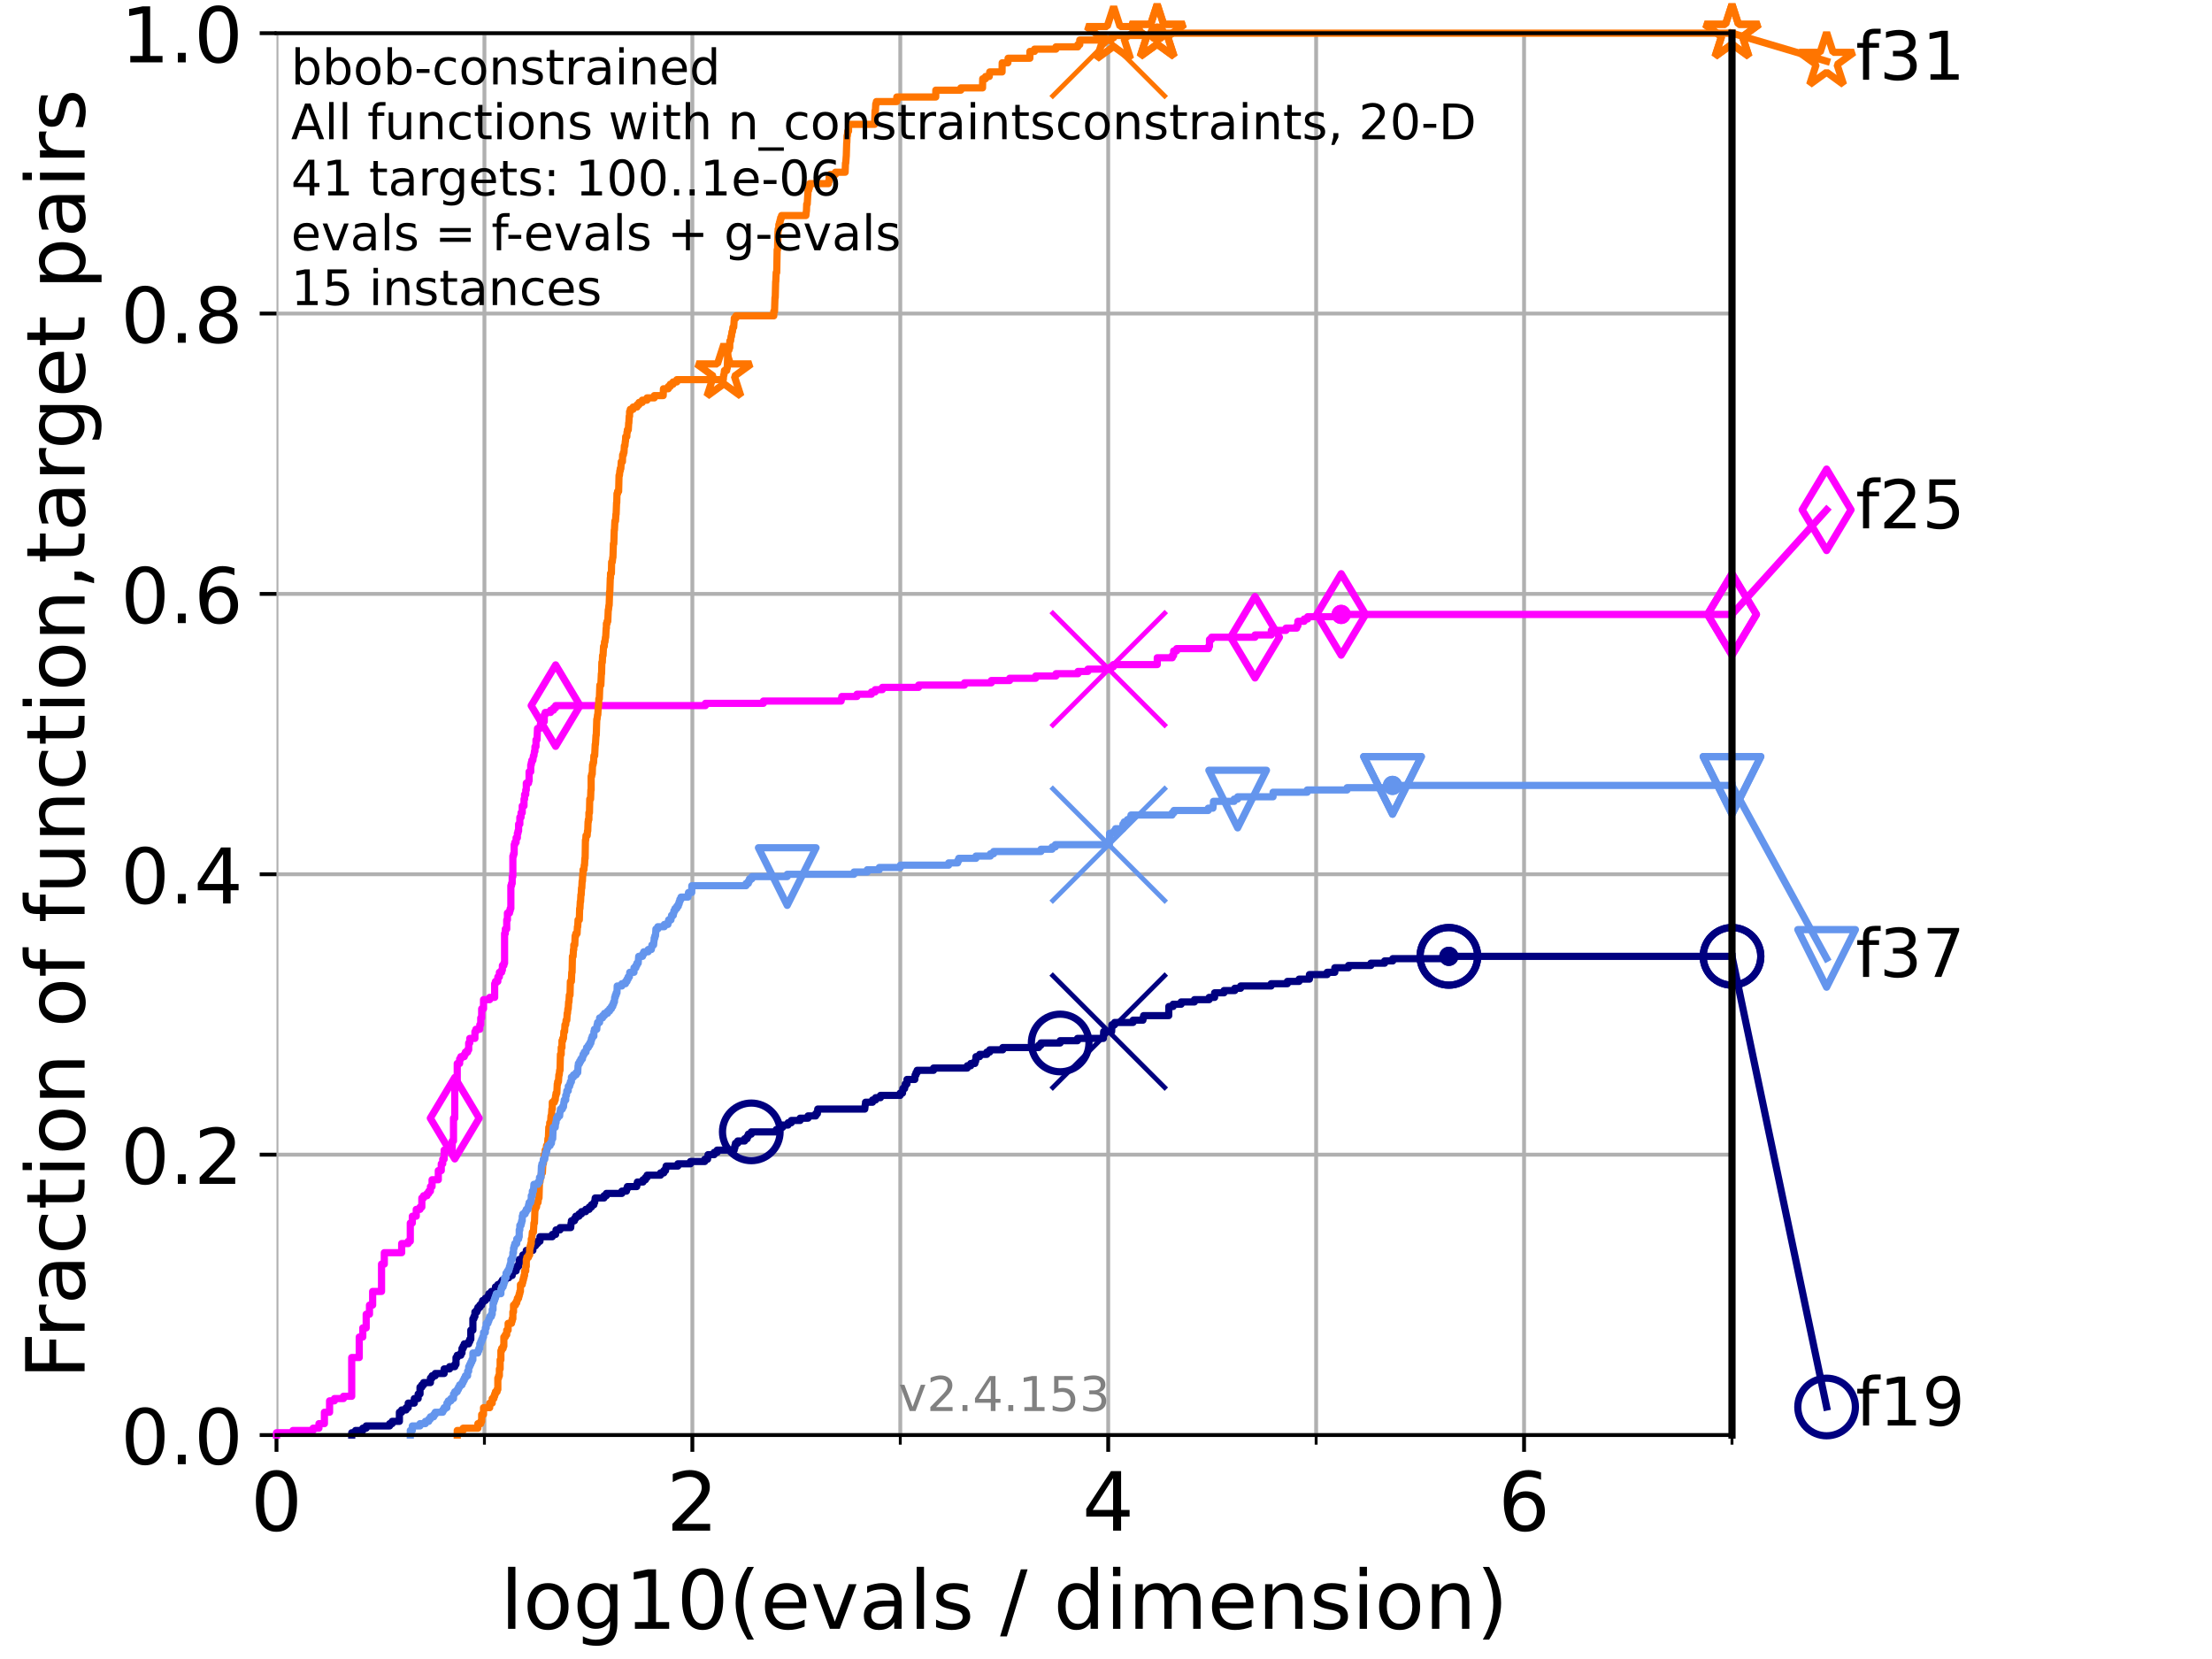 <?xml version="1.0" encoding="utf-8" standalone="no"?>
<!DOCTYPE svg PUBLIC "-//W3C//DTD SVG 1.1//EN"
  "http://www.w3.org/Graphics/SVG/1.1/DTD/svg11.dtd">
<!-- Created with matplotlib (https://matplotlib.org/) -->
<svg height="345.6pt" version="1.1" viewBox="0 0 460.8 345.6" width="460.8pt" xmlns="http://www.w3.org/2000/svg" xmlns:xlink="http://www.w3.org/1999/xlink">
 <defs>
  <style type="text/css">*{stroke-linecap:butt;stroke-linejoin:round;}</style>
 </defs>
 <g id="figure_1">
  <g id="patch_1">
   <path d="M 0 345.6 
L 460.8 345.6 
L 460.8 0 
L 0 0 
z
" style="fill:#ffffff;"/>
  </g>
  <g id="axes_1">
   <g id="patch_2">
    <path d="M 57.6 298.944 
L 360.806 298.944 
L 360.806 6.912 
L 57.6 6.912 
z
" style="fill:#ffffff;"/>
   </g>
   <g id="matplotlib.axis_1">
    <g id="xtick_1">
     <g id="line2d_1">
      <path clip-path="url(#p76dc1b85e4)" d="M 57.6 298.944 
L 57.6 6.912 
" style="fill:none;stroke:#b0b0b0;stroke-linecap:square;stroke-width:0.8;"/>
     </g>
     <g id="line2d_2">
      <defs>
       <path d="M 0 0 
L 0 3.5 
" id="md0b48b0c62" style="stroke:#000000;stroke-width:0.8;"/>
      </defs>
      <g>
       <use style="stroke:#000000;stroke-width:0.8;" x="57.6" xlink:href="#md0b48b0c62" y="298.944"/>
      </g>
     </g>
     <g id="text_1">
      <!-- 0 -->
      <g transform="translate(52.192 318.861)scale(0.17 -0.17)">
       <defs>
        <path d="M 31.781 66.406 
Q 24.172 66.406 20.328 58.906 
Q 16.5 51.422 16.5 36.375 
Q 16.5 21.391 20.328 13.891 
Q 24.172 6.391 31.781 6.391 
Q 39.453 6.391 43.281 13.891 
Q 47.125 21.391 47.125 36.375 
Q 47.125 51.422 43.281 58.906 
Q 39.453 66.406 31.781 66.406 
z
M 31.781 74.219 
Q 44.047 74.219 50.516 64.516 
Q 56.984 54.828 56.984 36.375 
Q 56.984 17.969 50.516 8.266 
Q 44.047 -1.422 31.781 -1.422 
Q 19.531 -1.422 13.062 8.266 
Q 6.594 17.969 6.594 36.375 
Q 6.594 54.828 13.062 64.516 
Q 19.531 74.219 31.781 74.219 
z
" id="DejaVuSans-48"/>
       </defs>
       <use xlink:href="#DejaVuSans-48"/>
      </g>
     </g>
    </g>
    <g id="xtick_2">
     <g id="line2d_3">
      <path clip-path="url(#p76dc1b85e4)" d="M 144.23 298.944 
L 144.23 6.912 
" style="fill:none;stroke:#b0b0b0;stroke-linecap:square;stroke-width:0.8;"/>
     </g>
     <g id="line2d_4">
      <g>
       <use style="stroke:#000000;stroke-width:0.8;" x="144.23" xlink:href="#md0b48b0c62" y="298.944"/>
      </g>
     </g>
     <g id="text_2">
      <!-- 2 -->
      <g transform="translate(138.822 318.861)scale(0.17 -0.17)">
       <defs>
        <path d="M 19.188 8.297 
L 53.609 8.297 
L 53.609 0 
L 7.328 0 
L 7.328 8.297 
Q 12.938 14.109 22.625 23.891 
Q 32.328 33.688 34.812 36.531 
Q 39.547 41.844 41.422 45.531 
Q 43.312 49.219 43.312 52.781 
Q 43.312 58.594 39.234 62.25 
Q 35.156 65.922 28.609 65.922 
Q 23.969 65.922 18.812 64.312 
Q 13.672 62.703 7.812 59.422 
L 7.812 69.391 
Q 13.766 71.781 18.938 73 
Q 24.125 74.219 28.422 74.219 
Q 39.75 74.219 46.484 68.547 
Q 53.219 62.891 53.219 53.422 
Q 53.219 48.922 51.531 44.891 
Q 49.859 40.875 45.406 35.406 
Q 44.188 33.984 37.641 27.219 
Q 31.109 20.453 19.188 8.297 
z
" id="DejaVuSans-50"/>
       </defs>
       <use xlink:href="#DejaVuSans-50"/>
      </g>
     </g>
    </g>
    <g id="xtick_3">
     <g id="line2d_5">
      <path clip-path="url(#p76dc1b85e4)" d="M 230.861 298.944 
L 230.861 6.912 
" style="fill:none;stroke:#b0b0b0;stroke-linecap:square;stroke-width:0.8;"/>
     </g>
     <g id="line2d_6">
      <g>
       <use style="stroke:#000000;stroke-width:0.8;" x="230.861" xlink:href="#md0b48b0c62" y="298.944"/>
      </g>
     </g>
     <g id="text_3">
      <!-- 4 -->
      <g transform="translate(225.453 318.861)scale(0.17 -0.17)">
       <defs>
        <path d="M 37.797 64.312 
L 12.891 25.391 
L 37.797 25.391 
z
M 35.203 72.906 
L 47.609 72.906 
L 47.609 25.391 
L 58.016 25.391 
L 58.016 17.188 
L 47.609 17.188 
L 47.609 0 
L 37.797 0 
L 37.797 17.188 
L 4.891 17.188 
L 4.891 26.703 
z
" id="DejaVuSans-52"/>
       </defs>
       <use xlink:href="#DejaVuSans-52"/>
      </g>
     </g>
    </g>
    <g id="xtick_4">
     <g id="line2d_7">
      <path clip-path="url(#p76dc1b85e4)" d="M 317.491 298.944 
L 317.491 6.912 
" style="fill:none;stroke:#b0b0b0;stroke-linecap:square;stroke-width:0.8;"/>
     </g>
     <g id="line2d_8">
      <g>
       <use style="stroke:#000000;stroke-width:0.8;" x="317.491" xlink:href="#md0b48b0c62" y="298.944"/>
      </g>
     </g>
     <g id="text_4">
      <!-- 6 -->
      <g transform="translate(312.083 318.861)scale(0.17 -0.17)">
       <defs>
        <path d="M 33.016 40.375 
Q 26.375 40.375 22.484 35.828 
Q 18.609 31.297 18.609 23.391 
Q 18.609 15.531 22.484 10.953 
Q 26.375 6.391 33.016 6.391 
Q 39.656 6.391 43.531 10.953 
Q 47.406 15.531 47.406 23.391 
Q 47.406 31.297 43.531 35.828 
Q 39.656 40.375 33.016 40.375 
z
M 52.594 71.297 
L 52.594 62.312 
Q 48.875 64.062 45.094 64.984 
Q 41.312 65.922 37.594 65.922 
Q 27.828 65.922 22.672 59.328 
Q 17.531 52.734 16.797 39.406 
Q 19.672 43.656 24.016 45.922 
Q 28.375 48.188 33.594 48.188 
Q 44.578 48.188 50.953 41.516 
Q 57.328 34.859 57.328 23.391 
Q 57.328 12.156 50.688 5.359 
Q 44.047 -1.422 33.016 -1.422 
Q 20.359 -1.422 13.672 8.266 
Q 6.984 17.969 6.984 36.375 
Q 6.984 53.656 15.188 63.938 
Q 23.391 74.219 37.203 74.219 
Q 40.922 74.219 44.703 73.484 
Q 48.484 72.75 52.594 71.297 
z
" id="DejaVuSans-54"/>
       </defs>
       <use xlink:href="#DejaVuSans-54"/>
      </g>
     </g>
    </g>
    <g id="xtick_5">
     <g id="line2d_9">
      <path clip-path="url(#p76dc1b85e4)" d="M 100.915 298.944 
L 100.915 6.912 
" style="fill:none;stroke:#b0b0b0;stroke-linecap:square;stroke-width:0.8;"/>
     </g>
     <g id="line2d_10">
      <defs>
       <path d="M 0 0 
L 0 2 
" id="m093e9b877d" style="stroke:#000000;stroke-width:0.6;"/>
      </defs>
      <g>
       <use style="stroke:#000000;stroke-width:0.6;" x="100.915" xlink:href="#m093e9b877d" y="298.944"/>
      </g>
     </g>
    </g>
    <g id="xtick_6">
     <g id="line2d_11">
      <path clip-path="url(#p76dc1b85e4)" d="M 187.546 298.944 
L 187.546 6.912 
" style="fill:none;stroke:#b0b0b0;stroke-linecap:square;stroke-width:0.8;"/>
     </g>
     <g id="line2d_12">
      <g>
       <use style="stroke:#000000;stroke-width:0.6;" x="187.546" xlink:href="#m093e9b877d" y="298.944"/>
      </g>
     </g>
    </g>
    <g id="xtick_7">
     <g id="line2d_13">
      <path clip-path="url(#p76dc1b85e4)" d="M 274.176 298.944 
L 274.176 6.912 
" style="fill:none;stroke:#b0b0b0;stroke-linecap:square;stroke-width:0.8;"/>
     </g>
     <g id="line2d_14">
      <g>
       <use style="stroke:#000000;stroke-width:0.6;" x="274.176" xlink:href="#m093e9b877d" y="298.944"/>
      </g>
     </g>
    </g>
    <g id="xtick_8">
     <g id="line2d_15">
      <path clip-path="url(#p76dc1b85e4)" d="M 360.806 298.944 
L 360.806 6.912 
" style="fill:none;stroke:#b0b0b0;stroke-linecap:square;stroke-width:0.8;"/>
     </g>
     <g id="line2d_16">
      <g>
       <use style="stroke:#000000;stroke-width:0.6;" x="360.806" xlink:href="#m093e9b877d" y="298.944"/>
      </g>
     </g>
    </g>
    <g id="text_5">
     <!-- log10(evals / dimension) -->
     <g transform="translate(104.239 339.314)scale(0.17 -0.17)">
      <defs>
       <path d="M 9.422 75.984 
L 18.406 75.984 
L 18.406 0 
L 9.422 0 
z
" id="DejaVuSans-108"/>
       <path d="M 30.609 48.391 
Q 23.391 48.391 19.188 42.75 
Q 14.984 37.109 14.984 27.297 
Q 14.984 17.484 19.156 11.844 
Q 23.344 6.203 30.609 6.203 
Q 37.797 6.203 41.984 11.859 
Q 46.188 17.531 46.188 27.297 
Q 46.188 37.016 41.984 42.703 
Q 37.797 48.391 30.609 48.391 
z
M 30.609 56 
Q 42.328 56 49.016 48.375 
Q 55.719 40.766 55.719 27.297 
Q 55.719 13.875 49.016 6.219 
Q 42.328 -1.422 30.609 -1.422 
Q 18.844 -1.422 12.172 6.219 
Q 5.516 13.875 5.516 27.297 
Q 5.516 40.766 12.172 48.375 
Q 18.844 56 30.609 56 
z
" id="DejaVuSans-111"/>
       <path d="M 45.406 27.984 
Q 45.406 37.75 41.375 43.109 
Q 37.359 48.484 30.078 48.484 
Q 22.859 48.484 18.828 43.109 
Q 14.797 37.75 14.797 27.984 
Q 14.797 18.266 18.828 12.891 
Q 22.859 7.516 30.078 7.516 
Q 37.359 7.516 41.375 12.891 
Q 45.406 18.266 45.406 27.984 
z
M 54.391 6.781 
Q 54.391 -7.172 48.188 -13.984 
Q 42 -20.797 29.203 -20.797 
Q 24.469 -20.797 20.266 -20.094 
Q 16.062 -19.391 12.109 -17.922 
L 12.109 -9.188 
Q 16.062 -11.328 19.922 -12.344 
Q 23.781 -13.375 27.781 -13.375 
Q 36.625 -13.375 41.016 -8.766 
Q 45.406 -4.156 45.406 5.172 
L 45.406 9.625 
Q 42.625 4.781 38.281 2.391 
Q 33.938 0 27.875 0 
Q 17.828 0 11.672 7.656 
Q 5.516 15.328 5.516 27.984 
Q 5.516 40.672 11.672 48.328 
Q 17.828 56 27.875 56 
Q 33.938 56 38.281 53.609 
Q 42.625 51.219 45.406 46.391 
L 45.406 54.688 
L 54.391 54.688 
z
" id="DejaVuSans-103"/>
       <path d="M 12.406 8.297 
L 28.516 8.297 
L 28.516 63.922 
L 10.984 60.406 
L 10.984 69.391 
L 28.422 72.906 
L 38.281 72.906 
L 38.281 8.297 
L 54.391 8.297 
L 54.391 0 
L 12.406 0 
z
" id="DejaVuSans-49"/>
       <path d="M 31 75.875 
Q 24.469 64.656 21.281 53.656 
Q 18.109 42.672 18.109 31.391 
Q 18.109 20.125 21.312 9.062 
Q 24.516 -2 31 -13.188 
L 23.188 -13.188 
Q 15.875 -1.703 12.234 9.375 
Q 8.594 20.453 8.594 31.391 
Q 8.594 42.281 12.203 53.312 
Q 15.828 64.359 23.188 75.875 
z
" id="DejaVuSans-40"/>
       <path d="M 56.203 29.594 
L 56.203 25.203 
L 14.891 25.203 
Q 15.484 15.922 20.484 11.062 
Q 25.484 6.203 34.422 6.203 
Q 39.594 6.203 44.453 7.469 
Q 49.312 8.734 54.109 11.281 
L 54.109 2.781 
Q 49.266 0.734 44.188 -0.344 
Q 39.109 -1.422 33.891 -1.422 
Q 20.797 -1.422 13.156 6.188 
Q 5.516 13.812 5.516 26.812 
Q 5.516 40.234 12.766 48.109 
Q 20.016 56 32.328 56 
Q 43.359 56 49.781 48.891 
Q 56.203 41.797 56.203 29.594 
z
M 47.219 32.234 
Q 47.125 39.594 43.094 43.984 
Q 39.062 48.391 32.422 48.391 
Q 24.906 48.391 20.391 44.141 
Q 15.875 39.891 15.188 32.172 
z
" id="DejaVuSans-101"/>
       <path d="M 2.984 54.688 
L 12.5 54.688 
L 29.594 8.797 
L 46.688 54.688 
L 56.203 54.688 
L 35.688 0 
L 23.484 0 
z
" id="DejaVuSans-118"/>
       <path d="M 34.281 27.484 
Q 23.391 27.484 19.188 25 
Q 14.984 22.516 14.984 16.5 
Q 14.984 11.719 18.141 8.906 
Q 21.297 6.109 26.703 6.109 
Q 34.188 6.109 38.703 11.406 
Q 43.219 16.703 43.219 25.484 
L 43.219 27.484 
z
M 52.203 31.203 
L 52.203 0 
L 43.219 0 
L 43.219 8.297 
Q 40.141 3.328 35.547 0.953 
Q 30.953 -1.422 24.312 -1.422 
Q 15.922 -1.422 10.953 3.297 
Q 6 8.016 6 15.922 
Q 6 25.141 12.172 29.828 
Q 18.359 34.516 30.609 34.516 
L 43.219 34.516 
L 43.219 35.406 
Q 43.219 41.609 39.141 45 
Q 35.062 48.391 27.688 48.391 
Q 23 48.391 18.547 47.266 
Q 14.109 46.141 10.016 43.891 
L 10.016 52.203 
Q 14.938 54.109 19.578 55.047 
Q 24.219 56 28.609 56 
Q 40.484 56 46.344 49.844 
Q 52.203 43.703 52.203 31.203 
z
" id="DejaVuSans-97"/>
       <path d="M 44.281 53.078 
L 44.281 44.578 
Q 40.484 46.531 36.375 47.5 
Q 32.281 48.484 27.875 48.484 
Q 21.188 48.484 17.844 46.438 
Q 14.5 44.391 14.5 40.281 
Q 14.5 37.156 16.891 35.375 
Q 19.281 33.594 26.516 31.984 
L 29.594 31.297 
Q 39.156 29.25 43.188 25.516 
Q 47.219 21.781 47.219 15.094 
Q 47.219 7.469 41.188 3.016 
Q 35.156 -1.422 24.609 -1.422 
Q 20.219 -1.422 15.453 -0.562 
Q 10.688 0.297 5.422 2 
L 5.422 11.281 
Q 10.406 8.688 15.234 7.391 
Q 20.062 6.109 24.812 6.109 
Q 31.156 6.109 34.562 8.281 
Q 37.984 10.453 37.984 14.406 
Q 37.984 18.062 35.516 20.016 
Q 33.062 21.969 24.703 23.781 
L 21.578 24.516 
Q 13.234 26.266 9.516 29.906 
Q 5.812 33.547 5.812 39.891 
Q 5.812 47.609 11.281 51.797 
Q 16.75 56 26.812 56 
Q 31.781 56 36.172 55.266 
Q 40.578 54.547 44.281 53.078 
z
" id="DejaVuSans-115"/>
       <path id="DejaVuSans-32"/>
       <path d="M 25.391 72.906 
L 33.688 72.906 
L 8.297 -9.281 
L 0 -9.281 
z
" id="DejaVuSans-47"/>
       <path d="M 45.406 46.391 
L 45.406 75.984 
L 54.391 75.984 
L 54.391 0 
L 45.406 0 
L 45.406 8.203 
Q 42.578 3.328 38.25 0.953 
Q 33.938 -1.422 27.875 -1.422 
Q 17.969 -1.422 11.734 6.484 
Q 5.516 14.406 5.516 27.297 
Q 5.516 40.188 11.734 48.094 
Q 17.969 56 27.875 56 
Q 33.938 56 38.25 53.625 
Q 42.578 51.266 45.406 46.391 
z
M 14.797 27.297 
Q 14.797 17.391 18.875 11.75 
Q 22.953 6.109 30.078 6.109 
Q 37.203 6.109 41.297 11.75 
Q 45.406 17.391 45.406 27.297 
Q 45.406 37.203 41.297 42.844 
Q 37.203 48.484 30.078 48.484 
Q 22.953 48.484 18.875 42.844 
Q 14.797 37.203 14.797 27.297 
z
" id="DejaVuSans-100"/>
       <path d="M 9.422 54.688 
L 18.406 54.688 
L 18.406 0 
L 9.422 0 
z
M 9.422 75.984 
L 18.406 75.984 
L 18.406 64.594 
L 9.422 64.594 
z
" id="DejaVuSans-105"/>
       <path d="M 52 44.188 
Q 55.375 50.25 60.062 53.125 
Q 64.75 56 71.094 56 
Q 79.641 56 84.281 50.016 
Q 88.922 44.047 88.922 33.016 
L 88.922 0 
L 79.891 0 
L 79.891 32.719 
Q 79.891 40.578 77.094 44.375 
Q 74.312 48.188 68.609 48.188 
Q 61.625 48.188 57.562 43.547 
Q 53.516 38.922 53.516 30.906 
L 53.516 0 
L 44.484 0 
L 44.484 32.719 
Q 44.484 40.625 41.703 44.406 
Q 38.922 48.188 33.109 48.188 
Q 26.219 48.188 22.156 43.531 
Q 18.109 38.875 18.109 30.906 
L 18.109 0 
L 9.078 0 
L 9.078 54.688 
L 18.109 54.688 
L 18.109 46.188 
Q 21.188 51.219 25.484 53.609 
Q 29.781 56 35.688 56 
Q 41.656 56 45.828 52.969 
Q 50 49.953 52 44.188 
z
" id="DejaVuSans-109"/>
       <path d="M 54.891 33.016 
L 54.891 0 
L 45.906 0 
L 45.906 32.719 
Q 45.906 40.484 42.875 44.328 
Q 39.844 48.188 33.797 48.188 
Q 26.516 48.188 22.312 43.547 
Q 18.109 38.922 18.109 30.906 
L 18.109 0 
L 9.078 0 
L 9.078 54.688 
L 18.109 54.688 
L 18.109 46.188 
Q 21.344 51.125 25.703 53.562 
Q 30.078 56 35.797 56 
Q 45.219 56 50.047 50.172 
Q 54.891 44.344 54.891 33.016 
z
" id="DejaVuSans-110"/>
       <path d="M 8.016 75.875 
L 15.828 75.875 
Q 23.141 64.359 26.781 53.312 
Q 30.422 42.281 30.422 31.391 
Q 30.422 20.453 26.781 9.375 
Q 23.141 -1.703 15.828 -13.188 
L 8.016 -13.188 
Q 14.5 -2 17.703 9.062 
Q 20.906 20.125 20.906 31.391 
Q 20.906 42.672 17.703 53.656 
Q 14.5 64.656 8.016 75.875 
z
" id="DejaVuSans-41"/>
      </defs>
      <use xlink:href="#DejaVuSans-108"/>
      <use x="27.783" xlink:href="#DejaVuSans-111"/>
      <use x="88.965" xlink:href="#DejaVuSans-103"/>
      <use x="152.441" xlink:href="#DejaVuSans-49"/>
      <use x="216.064" xlink:href="#DejaVuSans-48"/>
      <use x="279.688" xlink:href="#DejaVuSans-40"/>
      <use x="318.701" xlink:href="#DejaVuSans-101"/>
      <use x="380.225" xlink:href="#DejaVuSans-118"/>
      <use x="439.404" xlink:href="#DejaVuSans-97"/>
      <use x="500.684" xlink:href="#DejaVuSans-108"/>
      <use x="528.467" xlink:href="#DejaVuSans-115"/>
      <use x="580.566" xlink:href="#DejaVuSans-32"/>
      <use x="612.354" xlink:href="#DejaVuSans-47"/>
      <use x="646.045" xlink:href="#DejaVuSans-32"/>
      <use x="677.832" xlink:href="#DejaVuSans-100"/>
      <use x="741.309" xlink:href="#DejaVuSans-105"/>
      <use x="769.092" xlink:href="#DejaVuSans-109"/>
      <use x="866.504" xlink:href="#DejaVuSans-101"/>
      <use x="928.027" xlink:href="#DejaVuSans-110"/>
      <use x="991.406" xlink:href="#DejaVuSans-115"/>
      <use x="1043.506" xlink:href="#DejaVuSans-105"/>
      <use x="1071.289" xlink:href="#DejaVuSans-111"/>
      <use x="1132.471" xlink:href="#DejaVuSans-110"/>
      <use x="1195.85" xlink:href="#DejaVuSans-41"/>
     </g>
    </g>
   </g>
   <g id="matplotlib.axis_2">
    <g id="ytick_1">
     <g id="line2d_17">
      <path clip-path="url(#p76dc1b85e4)" d="M 57.6 298.944 
L 360.806 298.944 
" style="fill:none;stroke:#b0b0b0;stroke-linecap:square;stroke-width:0.8;"/>
     </g>
     <g id="line2d_18">
      <defs>
       <path d="M 0 0 
L -3.5 0 
" id="m135c9811be" style="stroke:#000000;stroke-width:0.8;"/>
      </defs>
      <g>
       <use style="stroke:#000000;stroke-width:0.8;" x="57.6" xlink:href="#m135c9811be" y="298.944"/>
      </g>
     </g>
     <g id="text_6">
      <!-- 0.0 -->
      <g transform="translate(25.155 305.023)scale(0.16 -0.16)">
       <defs>
        <path d="M 10.688 12.406 
L 21 12.406 
L 21 0 
L 10.688 0 
z
" id="DejaVuSans-46"/>
       </defs>
       <use xlink:href="#DejaVuSans-48"/>
       <use x="63.623" xlink:href="#DejaVuSans-46"/>
       <use x="95.41" xlink:href="#DejaVuSans-48"/>
      </g>
     </g>
    </g>
    <g id="ytick_2">
     <g id="line2d_19">
      <path clip-path="url(#p76dc1b85e4)" d="M 57.6 240.538 
L 360.806 240.538 
" style="fill:none;stroke:#b0b0b0;stroke-linecap:square;stroke-width:0.8;"/>
     </g>
     <g id="line2d_20">
      <g>
       <use style="stroke:#000000;stroke-width:0.8;" x="57.6" xlink:href="#m135c9811be" y="240.538"/>
      </g>
     </g>
     <g id="text_7">
      <!-- 0.2 -->
      <g transform="translate(25.155 246.616)scale(0.16 -0.16)">
       <use xlink:href="#DejaVuSans-48"/>
       <use x="63.623" xlink:href="#DejaVuSans-46"/>
       <use x="95.41" xlink:href="#DejaVuSans-50"/>
      </g>
     </g>
    </g>
    <g id="ytick_3">
     <g id="line2d_21">
      <path clip-path="url(#p76dc1b85e4)" d="M 57.6 182.131 
L 360.806 182.131 
" style="fill:none;stroke:#b0b0b0;stroke-linecap:square;stroke-width:0.8;"/>
     </g>
     <g id="line2d_22">
      <g>
       <use style="stroke:#000000;stroke-width:0.8;" x="57.6" xlink:href="#m135c9811be" y="182.131"/>
      </g>
     </g>
     <g id="text_8">
      <!-- 0.4 -->
      <g transform="translate(25.155 188.21)scale(0.16 -0.16)">
       <use xlink:href="#DejaVuSans-48"/>
       <use x="63.623" xlink:href="#DejaVuSans-46"/>
       <use x="95.41" xlink:href="#DejaVuSans-52"/>
      </g>
     </g>
    </g>
    <g id="ytick_4">
     <g id="line2d_23">
      <path clip-path="url(#p76dc1b85e4)" d="M 57.6 123.725 
L 360.806 123.725 
" style="fill:none;stroke:#b0b0b0;stroke-linecap:square;stroke-width:0.8;"/>
     </g>
     <g id="line2d_24">
      <g>
       <use style="stroke:#000000;stroke-width:0.8;" x="57.6" xlink:href="#m135c9811be" y="123.725"/>
      </g>
     </g>
     <g id="text_9">
      <!-- 0.6 -->
      <g transform="translate(25.155 129.804)scale(0.16 -0.16)">
       <use xlink:href="#DejaVuSans-48"/>
       <use x="63.623" xlink:href="#DejaVuSans-46"/>
       <use x="95.41" xlink:href="#DejaVuSans-54"/>
      </g>
     </g>
    </g>
    <g id="ytick_5">
     <g id="line2d_25">
      <path clip-path="url(#p76dc1b85e4)" d="M 57.6 65.318 
L 360.806 65.318 
" style="fill:none;stroke:#b0b0b0;stroke-linecap:square;stroke-width:0.8;"/>
     </g>
     <g id="line2d_26">
      <g>
       <use style="stroke:#000000;stroke-width:0.8;" x="57.6" xlink:href="#m135c9811be" y="65.318"/>
      </g>
     </g>
     <g id="text_10">
      <!-- 0.8 -->
      <g transform="translate(25.155 71.397)scale(0.16 -0.16)">
       <defs>
        <path d="M 31.781 34.625 
Q 24.75 34.625 20.719 30.859 
Q 16.703 27.094 16.703 20.516 
Q 16.703 13.922 20.719 10.156 
Q 24.75 6.391 31.781 6.391 
Q 38.812 6.391 42.859 10.172 
Q 46.922 13.969 46.922 20.516 
Q 46.922 27.094 42.891 30.859 
Q 38.875 34.625 31.781 34.625 
z
M 21.922 38.812 
Q 15.578 40.375 12.031 44.719 
Q 8.5 49.078 8.5 55.328 
Q 8.5 64.062 14.719 69.141 
Q 20.953 74.219 31.781 74.219 
Q 42.672 74.219 48.875 69.141 
Q 55.078 64.062 55.078 55.328 
Q 55.078 49.078 51.531 44.719 
Q 48 40.375 41.703 38.812 
Q 48.828 37.156 52.797 32.312 
Q 56.781 27.484 56.781 20.516 
Q 56.781 9.906 50.312 4.234 
Q 43.844 -1.422 31.781 -1.422 
Q 19.734 -1.422 13.25 4.234 
Q 6.781 9.906 6.781 20.516 
Q 6.781 27.484 10.781 32.312 
Q 14.797 37.156 21.922 38.812 
z
M 18.312 54.391 
Q 18.312 48.734 21.844 45.562 
Q 25.391 42.391 31.781 42.391 
Q 38.141 42.391 41.719 45.562 
Q 45.312 48.734 45.312 54.391 
Q 45.312 60.062 41.719 63.234 
Q 38.141 66.406 31.781 66.406 
Q 25.391 66.406 21.844 63.234 
Q 18.312 60.062 18.312 54.391 
z
" id="DejaVuSans-56"/>
       </defs>
       <use xlink:href="#DejaVuSans-48"/>
       <use x="63.623" xlink:href="#DejaVuSans-46"/>
       <use x="95.41" xlink:href="#DejaVuSans-56"/>
      </g>
     </g>
    </g>
    <g id="ytick_6">
     <g id="line2d_27">
      <path clip-path="url(#p76dc1b85e4)" d="M 57.6 6.912 
L 360.806 6.912 
" style="fill:none;stroke:#b0b0b0;stroke-linecap:square;stroke-width:0.8;"/>
     </g>
     <g id="line2d_28">
      <g>
       <use style="stroke:#000000;stroke-width:0.8;" x="57.6" xlink:href="#m135c9811be" y="6.912"/>
      </g>
     </g>
     <g id="text_11">
      <!-- 1.0 -->
      <g transform="translate(25.155 12.991)scale(0.16 -0.16)">
       <use xlink:href="#DejaVuSans-49"/>
       <use x="63.623" xlink:href="#DejaVuSans-46"/>
       <use x="95.41" xlink:href="#DejaVuSans-48"/>
      </g>
     </g>
    </g>
    <g id="text_12">
     <!-- Fraction of function,target pairs -->
     <g transform="translate(17.62 287.313)rotate(-90)scale(0.17 -0.17)">
      <defs>
       <path d="M 9.812 72.906 
L 51.703 72.906 
L 51.703 64.594 
L 19.672 64.594 
L 19.672 43.109 
L 48.578 43.109 
L 48.578 34.812 
L 19.672 34.812 
L 19.672 0 
L 9.812 0 
z
" id="DejaVuSans-70"/>
       <path d="M 41.109 46.297 
Q 39.594 47.172 37.812 47.578 
Q 36.031 48 33.891 48 
Q 26.266 48 22.188 43.047 
Q 18.109 38.094 18.109 28.812 
L 18.109 0 
L 9.078 0 
L 9.078 54.688 
L 18.109 54.688 
L 18.109 46.188 
Q 20.953 51.172 25.484 53.578 
Q 30.031 56 36.531 56 
Q 37.453 56 38.578 55.875 
Q 39.703 55.766 41.062 55.516 
z
" id="DejaVuSans-114"/>
       <path d="M 48.781 52.594 
L 48.781 44.188 
Q 44.969 46.297 41.141 47.344 
Q 37.312 48.391 33.406 48.391 
Q 24.656 48.391 19.812 42.844 
Q 14.984 37.312 14.984 27.297 
Q 14.984 17.281 19.812 11.734 
Q 24.656 6.203 33.406 6.203 
Q 37.312 6.203 41.141 7.25 
Q 44.969 8.297 48.781 10.406 
L 48.781 2.094 
Q 45.016 0.344 40.984 -0.531 
Q 36.969 -1.422 32.422 -1.422 
Q 20.062 -1.422 12.781 6.344 
Q 5.516 14.109 5.516 27.297 
Q 5.516 40.672 12.859 48.328 
Q 20.219 56 33.016 56 
Q 37.156 56 41.109 55.141 
Q 45.062 54.297 48.781 52.594 
z
" id="DejaVuSans-99"/>
       <path d="M 18.312 70.219 
L 18.312 54.688 
L 36.812 54.688 
L 36.812 47.703 
L 18.312 47.703 
L 18.312 18.016 
Q 18.312 11.328 20.141 9.422 
Q 21.969 7.516 27.594 7.516 
L 36.812 7.516 
L 36.812 0 
L 27.594 0 
Q 17.188 0 13.234 3.875 
Q 9.281 7.766 9.281 18.016 
L 9.281 47.703 
L 2.688 47.703 
L 2.688 54.688 
L 9.281 54.688 
L 9.281 70.219 
z
" id="DejaVuSans-116"/>
       <path d="M 37.109 75.984 
L 37.109 68.5 
L 28.516 68.5 
Q 23.688 68.5 21.797 66.547 
Q 19.922 64.594 19.922 59.516 
L 19.922 54.688 
L 34.719 54.688 
L 34.719 47.703 
L 19.922 47.703 
L 19.922 0 
L 10.891 0 
L 10.891 47.703 
L 2.297 47.703 
L 2.297 54.688 
L 10.891 54.688 
L 10.891 58.5 
Q 10.891 67.625 15.141 71.797 
Q 19.391 75.984 28.609 75.984 
z
" id="DejaVuSans-102"/>
       <path d="M 8.5 21.578 
L 8.5 54.688 
L 17.484 54.688 
L 17.484 21.922 
Q 17.484 14.156 20.5 10.266 
Q 23.531 6.391 29.594 6.391 
Q 36.859 6.391 41.078 11.031 
Q 45.312 15.672 45.312 23.688 
L 45.312 54.688 
L 54.297 54.688 
L 54.297 0 
L 45.312 0 
L 45.312 8.406 
Q 42.047 3.422 37.719 1 
Q 33.406 -1.422 27.688 -1.422 
Q 18.266 -1.422 13.375 4.438 
Q 8.5 10.297 8.5 21.578 
z
M 31.109 56 
z
" id="DejaVuSans-117"/>
       <path d="M 11.719 12.406 
L 22.016 12.406 
L 22.016 4 
L 14.016 -11.625 
L 7.719 -11.625 
L 11.719 4 
z
" id="DejaVuSans-44"/>
       <path d="M 18.109 8.203 
L 18.109 -20.797 
L 9.078 -20.797 
L 9.078 54.688 
L 18.109 54.688 
L 18.109 46.391 
Q 20.953 51.266 25.266 53.625 
Q 29.594 56 35.594 56 
Q 45.562 56 51.781 48.094 
Q 58.016 40.188 58.016 27.297 
Q 58.016 14.406 51.781 6.484 
Q 45.562 -1.422 35.594 -1.422 
Q 29.594 -1.422 25.266 0.953 
Q 20.953 3.328 18.109 8.203 
z
M 48.688 27.297 
Q 48.688 37.203 44.609 42.844 
Q 40.531 48.484 33.406 48.484 
Q 26.266 48.484 22.188 42.844 
Q 18.109 37.203 18.109 27.297 
Q 18.109 17.391 22.188 11.75 
Q 26.266 6.109 33.406 6.109 
Q 40.531 6.109 44.609 11.75 
Q 48.688 17.391 48.688 27.297 
z
" id="DejaVuSans-112"/>
      </defs>
      <use xlink:href="#DejaVuSans-70"/>
      <use x="50.27" xlink:href="#DejaVuSans-114"/>
      <use x="91.383" xlink:href="#DejaVuSans-97"/>
      <use x="152.662" xlink:href="#DejaVuSans-99"/>
      <use x="207.643" xlink:href="#DejaVuSans-116"/>
      <use x="246.852" xlink:href="#DejaVuSans-105"/>
      <use x="274.635" xlink:href="#DejaVuSans-111"/>
      <use x="335.816" xlink:href="#DejaVuSans-110"/>
      <use x="399.195" xlink:href="#DejaVuSans-32"/>
      <use x="430.982" xlink:href="#DejaVuSans-111"/>
      <use x="492.164" xlink:href="#DejaVuSans-102"/>
      <use x="527.369" xlink:href="#DejaVuSans-32"/>
      <use x="559.156" xlink:href="#DejaVuSans-102"/>
      <use x="594.361" xlink:href="#DejaVuSans-117"/>
      <use x="657.74" xlink:href="#DejaVuSans-110"/>
      <use x="721.119" xlink:href="#DejaVuSans-99"/>
      <use x="776.1" xlink:href="#DejaVuSans-116"/>
      <use x="815.309" xlink:href="#DejaVuSans-105"/>
      <use x="843.092" xlink:href="#DejaVuSans-111"/>
      <use x="904.273" xlink:href="#DejaVuSans-110"/>
      <use x="967.652" xlink:href="#DejaVuSans-44"/>
      <use x="999.439" xlink:href="#DejaVuSans-116"/>
      <use x="1038.648" xlink:href="#DejaVuSans-97"/>
      <use x="1099.928" xlink:href="#DejaVuSans-114"/>
      <use x="1139.291" xlink:href="#DejaVuSans-103"/>
      <use x="1202.768" xlink:href="#DejaVuSans-101"/>
      <use x="1264.291" xlink:href="#DejaVuSans-116"/>
      <use x="1303.5" xlink:href="#DejaVuSans-32"/>
      <use x="1335.287" xlink:href="#DejaVuSans-112"/>
      <use x="1398.764" xlink:href="#DejaVuSans-97"/>
      <use x="1460.043" xlink:href="#DejaVuSans-105"/>
      <use x="1487.826" xlink:href="#DejaVuSans-114"/>
      <use x="1528.939" xlink:href="#DejaVuSans-115"/>
     </g>
    </g>
   </g>
   <g id="line2d_29">
    <defs>
     <path d="M 0 1.5 
C 0.398 1.5 0.779 1.342 1.061 1.061 
C 1.342 0.779 1.5 0.398 1.5 0 
C 1.5 -0.398 1.342 -0.779 1.061 -1.061 
C 0.779 -1.342 0.398 -1.5 0 -1.5 
C -0.398 -1.5 -0.779 -1.342 -1.061 -1.061 
C -1.342 -0.779 -1.5 -0.398 -1.5 0 
C -1.5 0.398 -1.342 0.779 -1.061 1.061 
C -0.779 1.342 -0.398 1.5 0 1.5 
z
" id="md7a853c624" style="stroke:#000080;"/>
    </defs>
    <g>
     <use style="fill:#000080;stroke:#000080;" x="301.822" xlink:href="#md7a853c624" y="199.226"/>
     <use style="fill:#000080;stroke:#000080;" x="301.822" xlink:href="#md7a853c624" y="199.226"/>
    </g>
   </g>
   <g id="line2d_30">
    <path d="M 73.268 298.944 
L 73.268 298.469 
L 74.069 298.469 
L 74.069 297.994 
L 75.575 297.994 
L 75.575 297.519 
L 76.285 297.519 
L 76.285 297.045 
L 81.166 297.045 
L 81.166 296.57 
L 81.696 296.57 
L 81.696 296.095 
L 83.202 296.095 
L 83.202 294.196 
L 83.678 294.196 
L 83.678 293.721 
L 84.596 293.721 
L 84.596 293.246 
L 85.039 293.246 
L 85.039 292.296 
L 86.307 292.296 
L 86.307 291.346 
L 87.108 291.346 
L 87.108 290.397 
L 87.496 290.397 
L 87.496 288.972 
L 87.876 288.972 
L 87.876 288.497 
L 88.249 288.497 
L 88.249 288.022 
L 89.669 288.022 
L 89.669 287.073 
L 90.008 287.073 
L 90.008 286.598 
L 90.668 286.598 
L 90.668 286.123 
L 92.52 286.123 
L 92.52 285.173 
L 93.66 285.173 
L 93.66 284.699 
L 94.736 284.699 
L 94.736 284.224 
L 94.995 284.224 
L 94.995 282.799 
L 95.251 282.799 
L 95.251 282.324 
L 95.999 282.324 
L 95.999 281.849 
L 96.241 281.849 
L 96.241 280.9 
L 96.481 280.9 
L 96.481 280.425 
L 96.718 280.425 
L 96.718 279.95 
L 97.635 279.95 
L 97.635 279.475 
L 97.858 279.475 
L 97.858 279 
L 98.078 279 
L 98.078 277.101 
L 98.51 277.101 
L 98.51 274.727 
L 98.723 274.727 
L 98.723 274.252 
L 98.933 274.252 
L 98.933 273.302 
L 99.347 273.302 
L 99.347 272.827 
L 99.55 272.827 
L 99.55 272.352 
L 99.95 272.352 
L 99.95 271.878 
L 100.342 271.878 
L 100.342 271.403 
L 100.535 271.403 
L 100.535 270.928 
L 101.102 270.928 
L 101.102 270.453 
L 101.653 270.453 
L 101.653 269.978 
L 101.833 269.978 
L 101.833 269.503 
L 102.363 269.503 
L 102.363 269.029 
L 103.214 269.029 
L 103.214 268.079 
L 103.707 268.079 
L 103.707 267.604 
L 104.345 267.604 
L 104.345 267.129 
L 104.656 267.129 
L 104.656 266.654 
L 105.263 266.654 
L 105.263 266.179 
L 105.995 266.179 
L 105.995 265.705 
L 106.699 265.705 
L 106.699 265.23 
L 106.837 265.23 
L 106.837 264.755 
L 107.512 264.755 
L 107.512 264.28 
L 107.644 264.28 
L 107.644 263.805 
L 108.034 263.805 
L 108.034 263.33 
L 108.163 263.33 
L 108.163 262.381 
L 108.792 262.381 
L 108.792 261.906 
L 108.915 261.906 
L 108.915 261.431 
L 109.52 261.431 
L 109.52 260.956 
L 109.639 260.956 
L 109.639 260.481 
L 111.007 260.481 
L 111.007 259.532 
L 111.55 259.532 
L 111.55 259.057 
L 111.972 259.057 
L 111.972 258.582 
L 112.488 258.582 
L 112.488 257.632 
L 115.051 257.632 
L 115.051 257.157 
L 115.747 257.157 
L 115.833 256.208 
L 116.665 256.208 
L 116.665 255.733 
L 118.89 255.733 
L 118.962 254.783 
L 119.034 254.783 
L 119.034 254.308 
L 119.669 254.308 
L 119.669 253.833 
L 119.945 253.833 
L 119.945 253.359 
L 120.617 253.359 
L 120.617 252.884 
L 121.138 252.884 
L 121.138 252.409 
L 122.016 252.409 
L 122.016 251.934 
L 122.737 251.934 
L 122.737 251.459 
L 123.203 251.459 
L 123.203 250.984 
L 123.714 250.984 
L 123.714 250.509 
L 123.881 250.509 
L 123.992 249.56 
L 125.83 249.56 
L 125.83 249.085 
L 126.323 249.085 
L 126.323 248.61 
L 129.541 248.61 
L 129.541 248.135 
L 130.502 248.135 
L 130.502 247.66 
L 130.696 247.66 
L 130.696 247.185 
L 132.639 247.185 
L 132.639 246.711 
L 132.778 246.711 
L 132.778 246.236 
L 133.951 246.236 
L 133.951 245.761 
L 134.464 245.761 
L 134.464 245.286 
L 134.808 245.286 
L 134.808 244.811 
L 137.601 244.811 
L 137.601 244.336 
L 138.284 244.336 
L 138.284 243.862 
L 138.642 243.862 
L 138.642 243.387 
L 138.768 243.387 
L 138.768 242.912 
L 141.217 242.912 
L 141.217 242.437 
L 143.831 242.437 
L 143.831 241.962 
L 146.819 241.962 
L 146.819 241.487 
L 147.4 241.487 
L 147.495 240.538 
L 148.778 240.538 
L 148.778 240.063 
L 149.403 240.063 
L 149.403 239.588 
L 152.948 239.588 
L 152.948 239.113 
L 153.09 239.113 
L 153.09 238.638 
L 153.207 238.638 
L 153.207 238.163 
L 153.679 238.163 
L 153.679 237.689 
L 155.125 237.689 
L 155.125 237.214 
L 155.645 237.214 
L 155.645 236.739 
L 155.889 236.739 
L 155.889 236.264 
L 156.507 236.264 
L 156.507 235.789 
L 161.703 235.789 
L 161.703 235.314 
L 162.439 235.314 
L 162.439 234.839 
L 163.03 234.839 
L 163.03 234.365 
L 164.171 234.365 
L 164.171 233.89 
L 164.844 233.89 
L 164.844 233.415 
L 166.679 233.415 
L 166.679 232.94 
L 168.327 232.94 
L 168.327 232.465 
L 169.934 232.465 
L 169.934 231.99 
L 170.276 231.99 
L 170.351 231.041 
L 180.142 231.041 
L 180.251 230.091 
L 180.306 230.091 
L 180.306 229.616 
L 181.764 229.616 
L 181.764 229.141 
L 182.415 229.141 
L 182.415 228.666 
L 183.416 228.666 
L 183.416 228.192 
L 187.518 228.192 
L 187.518 227.717 
L 188.006 227.717 
L 188.081 226.767 
L 188.448 226.767 
L 188.448 226.292 
L 188.58 226.292 
L 188.58 225.817 
L 188.93 225.817 
L 188.947 224.868 
L 190.566 224.868 
L 190.632 223.918 
L 190.82 223.918 
L 190.82 223.443 
L 191.061 223.443 
L 191.061 222.968 
L 194.47 222.968 
L 194.47 222.493 
L 201.501 222.493 
L 201.501 222.018 
L 202.222 222.018 
L 202.222 221.544 
L 203.086 221.544 
L 203.086 221.069 
L 203.251 221.069 
L 203.315 220.119 
L 204.074 220.119 
L 204.074 219.644 
L 205.576 219.644 
L 205.576 219.169 
L 206.173 219.169 
L 206.173 218.695 
L 208.893 218.695 
L 208.893 218.22 
L 216.372 218.22 
L 216.372 217.745 
L 216.831 217.745 
L 216.831 217.27 
L 220.855 217.27 
L 220.855 216.795 
L 224.466 216.795 
L 224.466 216.32 
L 229.854 216.32 
L 229.915 214.896 
L 231.575 214.896 
L 231.63 213.471 
L 232.2 213.471 
L 232.2 212.996 
L 236.037 212.996 
L 236.037 212.522 
L 238.091 212.522 
L 238.091 212.047 
L 238.236 212.047 
L 238.236 211.572 
L 243.467 211.572 
L 243.488 209.672 
L 244.378 209.672 
L 244.378 209.198 
L 246.054 209.198 
L 246.054 208.723 
L 248.828 208.723 
L 248.828 208.248 
L 251.883 208.248 
L 251.883 207.773 
L 253.024 207.773 
L 253.024 206.823 
L 254.981 206.823 
L 254.981 206.348 
L 257.233 206.348 
L 257.233 205.874 
L 258.447 205.874 
L 258.447 205.399 
L 264.798 205.399 
L 264.798 204.924 
L 268.182 204.924 
L 268.182 204.449 
L 270.619 204.449 
L 270.619 203.974 
L 272.776 203.974 
L 272.776 203.025 
L 276.465 203.025 
L 276.465 202.55 
L 278.066 202.55 
L 278.07 201.6 
L 280.919 201.6 
L 280.919 201.125 
L 285.579 201.125 
L 285.579 200.65 
L 288.445 200.65 
L 288.445 200.175 
L 290.139 200.175 
L 290.139 199.701 
L 301.822 199.701 
L 301.822 199.226 
L 360.806 199.226 
L 360.806 199.226 
" style="fill:none;stroke:#000080;stroke-linecap:square;stroke-width:1.5;"/>
   </g>
   <g id="line2d_31">
    <defs>
     <path d="M 0 6 
C 1.591 6 3.117 5.368 4.243 4.243 
C 5.368 3.117 6 1.591 6 0 
C 6 -1.591 5.368 -3.117 4.243 -4.243 
C 3.117 -5.368 1.591 -6 0 -6 
C -1.591 -6 -3.117 -5.368 -4.243 -4.243 
C -5.368 -3.117 -6 -1.591 -6 0 
C -6 1.591 -5.368 3.117 -4.243 4.243 
C -3.117 5.368 -1.591 6 0 6 
z
" id="mce628a046a" style="stroke:#000080;stroke-width:1.5;"/>
    </defs>
    <g>
     <use style="fill-opacity:0;stroke:#000080;stroke-width:1.5;" x="156.507" xlink:href="#mce628a046a" y="235.789"/>
     <use style="fill-opacity:0;stroke:#000080;stroke-width:1.5;" x="220.855" xlink:href="#mce628a046a" y="217.27"/>
     <use style="fill-opacity:0;stroke:#000080;stroke-width:1.5;" x="301.822" xlink:href="#mce628a046a" y="199.226"/>
     <use style="fill-opacity:0;stroke:#000080;stroke-width:1.5;" x="301.822" xlink:href="#mce628a046a" y="199.226"/>
     <use style="fill-opacity:0;stroke:#000080;stroke-width:1.5;" x="360.806" xlink:href="#mce628a046a" y="199.226"/>
    </g>
   </g>
   <g id="line2d_32">
    <path style="fill:none;stroke:#000080;stroke-linecap:square;stroke-width:1.5;"/>
    <g/>
   </g>
   <g id="line2d_33">
    <path clip-path="url(#p76dc1b85e4)" d="M 230.968 214.896 
" style="fill:none;stroke:#000080;stroke-linecap:square;stroke-width:1.5;"/>
    <defs>
     <path d="M -12 12 
L 12 -12 
M -12 -12 
L 12 12 
" id="mde1ee9026a" style="stroke:#000080;"/>
    </defs>
    <g clip-path="url(#p76dc1b85e4)">
     <use style="fill:#000080;stroke:#000080;" x="230.968" xlink:href="#mde1ee9026a" y="214.896"/>
    </g>
   </g>
   <g id="line2d_34">
    <defs>
     <path d="M 0 1.5 
C 0.398 1.5 0.779 1.342 1.061 1.061 
C 1.342 0.779 1.5 0.398 1.5 0 
C 1.5 -0.398 1.342 -0.779 1.061 -1.061 
C 0.779 -1.342 0.398 -1.5 0 -1.5 
C -0.398 -1.5 -0.779 -1.342 -1.061 -1.061 
C -1.342 -0.779 -1.5 -0.398 -1.5 0 
C -1.5 0.398 -1.342 0.779 -1.061 1.061 
C -0.779 1.342 -0.398 1.5 0 1.5 
z
" id="mbafd2b35be" style="stroke:#ff00ff;"/>
    </defs>
    <g>
     <use style="fill:#ff00ff;stroke:#ff00ff;" x="279.394" xlink:href="#mbafd2b35be" y="127.998"/>
     <use style="fill:#ff00ff;stroke:#ff00ff;" x="279.394" xlink:href="#mbafd2b35be" y="127.998"/>
    </g>
   </g>
   <g id="line2d_35">
    <path d="M 57.6 298.944 
L 57.6 298.469 
L 61.03 298.469 
L 61.03 297.994 
L 65.227 297.994 
L 65.227 297.519 
L 66.441 297.519 
L 66.441 296.57 
L 67.582 296.57 
L 67.582 294.196 
L 68.657 294.196 
L 68.657 291.821 
L 69.674 291.821 
L 69.674 291.346 
L 71.557 291.346 
L 71.557 290.872 
L 73.268 290.872 
L 73.268 282.799 
L 74.837 282.799 
L 74.837 278.526 
L 75.575 278.526 
L 75.575 276.626 
L 76.285 276.626 
L 76.285 273.777 
L 76.969 273.777 
L 76.969 271.878 
L 77.629 271.878 
L 77.629 269.029 
L 79.481 269.029 
L 79.481 263.33 
L 80.06 263.33 
L 80.06 260.956 
L 83.678 260.956 
L 83.678 259.057 
L 85.039 259.057 
L 85.039 258.582 
L 85.471 258.582 
L 85.471 254.783 
L 85.894 254.783 
L 85.894 253.359 
L 86.712 253.359 
L 86.712 251.934 
L 87.496 251.934 
L 87.496 251.459 
L 87.876 251.459 
L 87.876 249.56 
L 88.249 249.56 
L 88.249 249.085 
L 88.972 249.085 
L 88.972 248.61 
L 89.324 248.61 
L 89.324 248.135 
L 89.669 248.135 
L 89.669 247.185 
L 90.008 247.185 
L 90.008 245.761 
L 91.306 245.761 
L 91.306 243.862 
L 91.923 243.862 
L 91.923 242.437 
L 92.224 242.437 
L 92.224 241.487 
L 92.52 241.487 
L 92.52 239.588 
L 94.206 239.588 
L 94.206 237.689 
L 94.472 237.689 
L 94.472 232.94 
L 94.736 232.94 
L 94.736 226.292 
L 95.251 226.292 
L 95.251 221.544 
L 95.753 221.544 
L 95.753 220.594 
L 95.999 220.594 
L 95.999 220.119 
L 96.718 220.119 
L 96.718 219.644 
L 96.951 219.644 
L 96.951 219.169 
L 97.41 219.169 
L 97.41 218.695 
L 97.635 218.695 
L 97.635 217.27 
L 97.858 217.27 
L 97.858 216.32 
L 98.933 216.32 
L 98.933 214.896 
L 99.141 214.896 
L 99.141 214.421 
L 99.95 214.421 
L 99.95 213.471 
L 100.147 213.471 
L 100.147 212.047 
L 100.342 212.047 
L 100.342 210.147 
L 100.726 210.147 
L 100.726 208.248 
L 102.011 208.248 
L 102.011 207.773 
L 103.047 207.773 
L 103.047 204.924 
L 103.214 204.924 
L 103.214 204.449 
L 103.707 204.449 
L 103.707 203.499 
L 104.029 203.499 
L 104.029 202.55 
L 104.501 202.55 
L 104.501 202.075 
L 104.656 202.075 
L 104.656 201.125 
L 104.962 201.125 
L 104.962 200.65 
L 105.113 200.65 
L 105.113 194.477 
L 105.263 194.477 
L 105.263 193.528 
L 105.559 193.528 
L 105.559 191.628 
L 105.705 191.628 
L 105.705 190.204 
L 106.138 190.204 
L 106.138 189.729 
L 106.28 189.729 
L 106.28 189.254 
L 106.421 189.254 
L 106.421 184.505 
L 106.561 184.505 
L 106.561 184.031 
L 106.699 184.031 
L 106.699 182.606 
L 106.837 182.606 
L 106.837 178.332 
L 106.974 178.332 
L 106.974 177.858 
L 107.11 177.858 
L 107.11 175.958 
L 107.245 175.958 
L 107.245 175.483 
L 107.512 175.483 
L 107.512 174.534 
L 107.775 174.534 
L 107.775 173.584 
L 107.905 173.584 
L 107.905 173.109 
L 108.034 173.109 
L 108.034 171.685 
L 108.29 171.685 
L 108.29 170.26 
L 108.543 170.26 
L 108.543 169.31 
L 108.792 169.31 
L 108.792 167.886 
L 109.159 167.886 
L 109.159 166.461 
L 109.28 166.461 
L 109.28 165.511 
L 109.52 165.511 
L 109.52 164.562 
L 109.639 164.562 
L 109.639 163.137 
L 110.106 163.137 
L 110.106 162.662 
L 110.221 162.662 
L 110.221 160.763 
L 110.562 160.763 
L 110.562 159.338 
L 110.675 159.338 
L 110.675 158.864 
L 110.786 158.864 
L 110.786 158.389 
L 111.007 158.389 
L 111.117 157.439 
L 111.226 157.439 
L 111.335 156.489 
L 111.442 156.489 
L 111.442 155.54 
L 111.656 155.54 
L 111.656 154.115 
L 111.868 154.115 
L 111.972 151.741 
L 112.488 151.741 
L 112.589 150.791 
L 112.79 150.791 
L 112.79 150.316 
L 113.381 150.316 
L 113.381 148.892 
L 113.574 148.892 
L 113.574 148.417 
L 114.692 148.417 
L 114.692 147.942 
L 115.315 147.942 
L 115.315 147.467 
L 115.747 147.467 
L 115.747 146.992 
L 146.949 146.992 
L 146.949 146.518 
L 159.024 146.518 
L 159.024 146.043 
L 175.224 146.043 
L 175.224 145.568 
L 175.358 145.568 
L 175.358 145.093 
L 178.524 145.093 
L 178.524 144.618 
L 181.54 144.618 
L 181.54 144.143 
L 182.324 144.143 
L 182.324 143.668 
L 183.808 143.668 
L 183.808 143.194 
L 191.36 143.194 
L 191.36 142.719 
L 200.922 142.719 
L 200.922 142.244 
L 206.514 142.244 
L 206.514 141.769 
L 210.333 141.769 
L 210.333 141.294 
L 215.751 141.294 
L 215.751 140.819 
L 219.974 140.819 
L 219.974 140.345 
L 224.568 140.345 
L 224.568 139.87 
L 226.634 139.87 
L 226.634 139.395 
L 231.374 139.395 
L 231.374 138.92 
L 231.922 138.92 
L 231.922 138.445 
L 241.078 138.445 
L 241.078 137.021 
L 244.211 137.021 
L 244.211 136.546 
L 244.49 136.546 
L 244.49 135.596 
L 245.119 135.596 
L 245.119 135.121 
L 251.771 135.121 
L 251.771 134.646 
L 251.956 134.646 
L 251.958 133.222 
L 252.383 133.222 
L 252.383 132.747 
L 261.439 132.747 
L 261.439 132.272 
L 264.836 132.272 
L 264.836 131.322 
L 267.898 131.322 
L 267.898 130.848 
L 270.137 130.848 
L 270.137 130.373 
L 270.37 130.373 
L 270.37 129.423 
L 271.689 129.423 
L 271.689 128.948 
L 272.409 128.948 
L 272.409 128.473 
L 279.394 128.473 
L 279.394 127.998 
L 360.806 127.998 
L 360.806 127.998 
" style="fill:none;stroke:#ff00ff;stroke-linecap:square;stroke-width:1.5;"/>
   </g>
   <g id="line2d_36">
    <defs>
     <path d="M -0 8.485 
L 5.091 0 
L 0 -8.485 
L -5.091 -0 
z
" id="m295967dd7a" style="stroke:#ff00ff;stroke-linejoin:miter;stroke-width:1.5;"/>
    </defs>
    <g>
     <use style="fill-opacity:0;stroke:#ff00ff;stroke-linejoin:miter;stroke-width:1.5;" x="94.736" xlink:href="#m295967dd7a" y="232.94"/>
     <use style="fill-opacity:0;stroke:#ff00ff;stroke-linejoin:miter;stroke-width:1.5;" x="115.747" xlink:href="#m295967dd7a" y="146.992"/>
     <use style="fill-opacity:0;stroke:#ff00ff;stroke-linejoin:miter;stroke-width:1.5;" x="261.439" xlink:href="#m295967dd7a" y="132.747"/>
     <use style="fill-opacity:0;stroke:#ff00ff;stroke-linejoin:miter;stroke-width:1.5;" x="279.394" xlink:href="#m295967dd7a" y="127.998"/>
     <use style="fill-opacity:0;stroke:#ff00ff;stroke-linejoin:miter;stroke-width:1.5;" x="360.806" xlink:href="#m295967dd7a" y="127.998"/>
    </g>
   </g>
   <g id="line2d_37">
    <path style="fill:none;stroke:#ff00ff;stroke-linecap:square;stroke-width:1.5;"/>
    <g/>
   </g>
   <g id="line2d_38">
    <path clip-path="url(#p76dc1b85e4)" d="M 230.968 139.395 
" style="fill:none;stroke:#ff00ff;stroke-linecap:square;stroke-width:1.5;"/>
    <defs>
     <path d="M -12 12 
L 12 -12 
M -12 -12 
L 12 12 
" id="m8d190d0511" style="stroke:#ff00ff;"/>
    </defs>
    <g clip-path="url(#p76dc1b85e4)">
     <use style="fill:#ff00ff;stroke:#ff00ff;" x="230.968" xlink:href="#m8d190d0511" y="139.395"/>
    </g>
   </g>
   <g id="line2d_39">
    <defs>
     <path d="M 0 1.5 
C 0.398 1.5 0.779 1.342 1.061 1.061 
C 1.342 0.779 1.5 0.398 1.5 0 
C 1.5 -0.398 1.342 -0.779 1.061 -1.061 
C 0.779 -1.342 0.398 -1.5 0 -1.5 
C -0.398 -1.5 -0.779 -1.342 -1.061 -1.061 
C -1.342 -0.779 -1.5 -0.398 -1.5 0 
C -1.5 0.398 -1.342 0.779 -1.061 1.061 
C -0.779 1.342 -0.398 1.5 0 1.5 
z
" id="md17d659a85" style="stroke:#ff7500;"/>
    </defs>
    <g>
     <use style="fill:#ff7500;stroke:#ff7500;" x="241.058" xlink:href="#md17d659a85" y="6.912"/>
     <use style="fill:#ff7500;stroke:#ff7500;" x="241.058" xlink:href="#md17d659a85" y="6.912"/>
    </g>
   </g>
   <g id="line2d_40">
    <path d="M 95.251 298.944 
L 95.251 297.994 
L 96.481 297.994 
L 96.481 297.519 
L 99.55 297.519 
L 99.55 296.57 
L 100.147 296.57 
L 100.147 296.095 
L 100.342 296.095 
L 100.342 294.67 
L 100.726 294.67 
L 100.726 293.246 
L 102.011 293.246 
L 102.011 292.296 
L 102.536 292.296 
L 102.536 291.346 
L 102.878 291.346 
L 102.878 290.872 
L 103.047 290.872 
L 103.047 290.397 
L 103.214 290.397 
L 103.214 289.922 
L 103.544 289.922 
L 103.544 289.447 
L 103.707 289.447 
L 103.707 287.073 
L 103.869 287.073 
L 103.869 286.598 
L 104.029 286.598 
L 104.029 285.173 
L 104.188 285.173 
L 104.188 283.274 
L 104.345 283.274 
L 104.345 281.375 
L 104.501 281.375 
L 104.501 280.9 
L 104.809 280.9 
L 104.809 280.425 
L 104.962 280.425 
L 104.962 278.526 
L 105.263 278.526 
L 105.263 278.051 
L 105.559 278.051 
L 105.559 277.101 
L 105.851 277.101 
L 105.851 275.676 
L 106.561 275.676 
L 106.561 275.202 
L 106.699 275.202 
L 106.699 274.727 
L 106.837 274.727 
L 106.837 273.302 
L 106.974 273.302 
L 106.974 271.878 
L 107.379 271.878 
L 107.379 271.403 
L 107.644 271.403 
L 107.644 270.928 
L 107.775 270.928 
L 107.775 270.453 
L 108.034 270.453 
L 108.034 269.978 
L 108.163 269.978 
L 108.163 269.503 
L 108.29 269.503 
L 108.29 269.029 
L 108.417 269.029 
L 108.417 267.604 
L 108.792 267.604 
L 108.792 267.129 
L 108.915 267.129 
L 108.915 266.654 
L 109.038 266.654 
L 109.038 266.179 
L 109.159 266.179 
L 109.159 265.705 
L 109.28 265.705 
L 109.28 264.755 
L 109.52 264.755 
L 109.52 263.805 
L 109.639 263.805 
L 109.639 262.381 
L 109.757 262.381 
L 109.757 261.906 
L 110.106 261.906 
L 110.106 261.431 
L 110.336 261.431 
L 110.336 260.006 
L 110.449 260.006 
L 110.449 259.532 
L 110.562 259.532 
L 110.562 259.057 
L 110.675 259.057 
L 110.675 258.107 
L 110.786 258.107 
L 110.897 256.682 
L 111.117 256.682 
L 111.226 254.783 
L 111.335 254.783 
L 111.442 251.934 
L 111.55 251.934 
L 111.55 251.459 
L 111.762 251.459 
L 111.868 250.509 
L 112.077 250.509 
L 112.18 249.56 
L 112.283 249.56 
L 112.386 246.236 
L 112.488 246.236 
L 112.589 245.286 
L 112.69 245.286 
L 112.79 244.336 
L 112.989 244.336 
L 113.088 242.437 
L 113.186 242.437 
L 113.284 241.487 
L 113.381 241.487 
L 113.381 240.538 
L 113.574 240.538 
L 113.574 239.588 
L 113.765 239.588 
L 113.86 238.638 
L 114.048 238.638 
L 114.142 237.214 
L 114.234 237.214 
L 114.327 234.839 
L 114.51 234.839 
L 114.51 233.89 
L 114.692 233.89 
L 114.782 232.465 
L 114.872 232.465 
L 114.962 231.041 
L 115.051 231.041 
L 115.051 229.616 
L 115.489 229.616 
L 115.489 229.141 
L 115.662 229.141 
L 115.747 228.192 
L 115.833 228.192 
L 115.833 227.717 
L 116.002 227.717 
L 116.086 225.817 
L 116.17 225.817 
L 116.17 225.342 
L 116.337 225.342 
L 116.419 223.918 
L 116.502 223.918 
L 116.584 222.968 
L 116.665 222.968 
L 116.746 219.644 
L 116.908 219.644 
L 116.908 218.22 
L 117.068 218.22 
L 117.068 216.795 
L 117.227 216.795 
L 117.227 216.32 
L 117.384 216.32 
L 117.462 214.896 
L 117.618 214.896 
L 117.695 213.471 
L 117.849 213.471 
L 117.925 212.522 
L 118.077 212.522 
L 118.152 211.097 
L 118.227 211.097 
L 118.302 210.147 
L 118.376 210.147 
L 118.451 208.723 
L 118.525 208.723 
L 118.598 207.298 
L 118.745 207.298 
L 118.817 204.449 
L 119.034 204.449 
L 119.106 202.55 
L 119.177 202.55 
L 119.248 199.226 
L 119.39 199.226 
L 119.46 197.801 
L 119.53 197.801 
L 119.53 196.852 
L 119.739 196.852 
L 119.808 194.952 
L 119.945 194.952 
L 119.945 194.477 
L 120.217 194.477 
L 120.284 193.053 
L 120.351 193.053 
L 120.418 191.628 
L 120.683 191.628 
L 120.748 189.254 
L 120.814 189.254 
L 120.879 187.829 
L 120.944 187.829 
L 121.009 186.405 
L 121.073 186.405 
L 121.138 184.98 
L 121.202 184.98 
L 121.266 183.556 
L 121.329 183.556 
L 121.393 182.131 
L 121.456 182.131 
L 121.456 181.182 
L 121.644 181.182 
L 121.707 180.232 
L 121.769 180.232 
L 121.831 178.807 
L 121.893 178.807 
L 121.954 175.008 
L 122.016 175.008 
L 122.077 174.059 
L 122.32 174.059 
L 122.38 173.109 
L 122.44 173.109 
L 122.5 171.21 
L 122.559 171.21 
L 122.559 170.735 
L 122.678 170.735 
L 122.678 169.31 
L 122.796 169.31 
L 122.855 166.461 
L 123.03 166.461 
L 123.088 164.562 
L 123.145 164.562 
L 123.145 161.713 
L 123.26 161.713 
L 123.26 161.238 
L 123.375 161.238 
L 123.432 159.338 
L 123.545 159.338 
L 123.545 158.864 
L 123.658 158.864 
L 123.714 157.439 
L 123.881 157.439 
L 123.992 155.065 
L 124.047 155.065 
L 124.156 153.165 
L 124.211 153.165 
L 124.32 149.841 
L 124.374 149.841 
L 124.482 148.892 
L 124.535 148.892 
L 124.642 146.992 
L 124.695 146.992 
L 124.748 145.568 
L 124.854 145.568 
L 124.959 142.719 
L 125.168 142.719 
L 125.271 140.345 
L 125.322 140.345 
L 125.374 137.97 
L 125.476 137.97 
L 125.527 136.546 
L 125.628 136.546 
L 125.729 134.646 
L 125.88 134.646 
L 125.929 133.697 
L 126.029 133.697 
L 126.127 132.747 
L 126.177 132.747 
L 126.275 130.848 
L 126.323 130.848 
L 126.323 129.898 
L 126.469 129.898 
L 126.469 129.423 
L 126.614 129.423 
L 126.709 127.049 
L 126.757 127.049 
L 126.852 126.099 
L 126.899 126.099 
L 126.994 123.25 
L 127.041 123.25 
L 127.134 120.401 
L 127.181 120.401 
L 127.181 119.451 
L 127.366 119.451 
L 127.412 117.077 
L 127.55 117.077 
L 127.641 116.127 
L 127.686 116.127 
L 127.777 113.278 
L 127.867 113.278 
L 127.956 110.429 
L 128.001 110.429 
L 128.09 108.53 
L 128.222 108.53 
L 128.31 107.105 
L 128.354 107.105 
L 128.441 104.731 
L 128.485 104.731 
L 128.528 102.831 
L 128.658 102.831 
L 128.658 102.357 
L 128.872 102.357 
L 128.957 99.033 
L 129.041 99.033 
L 129.125 98.083 
L 129.209 98.083 
L 129.209 97.608 
L 129.334 97.608 
L 129.417 96.184 
L 129.664 96.184 
L 129.704 94.759 
L 129.866 94.759 
L 129.866 94.284 
L 129.987 94.284 
L 130.067 92.86 
L 130.187 92.86 
L 130.266 91.91 
L 130.305 91.91 
L 130.345 90.96 
L 130.579 90.96 
L 130.618 90.011 
L 130.696 90.011 
L 130.696 89.536 
L 130.888 89.536 
L 130.964 88.111 
L 131.002 88.111 
L 131.078 86.687 
L 131.154 86.687 
L 131.154 85.737 
L 131.304 85.737 
L 131.304 85.262 
L 131.893 85.262 
L 131.893 84.787 
L 132.709 84.787 
L 132.709 84.312 
L 133.12 84.312 
L 133.12 83.838 
L 133.788 83.838 
L 133.788 83.363 
L 134.777 83.363 
L 134.777 82.888 
L 136.3 82.888 
L 136.3 82.413 
L 138.155 82.413 
L 138.207 80.988 
L 139.216 80.988 
L 139.216 80.514 
L 139.629 80.514 
L 139.629 80.039 
L 140.22 80.039 
L 140.22 79.564 
L 140.995 79.564 
L 140.995 79.089 
L 150.674 79.089 
L 150.74 78.139 
L 150.807 78.139 
L 150.913 77.19 
L 151.382 77.19 
L 151.382 76.715 
L 151.497 76.715 
L 151.599 73.866 
L 151.612 73.866 
L 151.624 72.916 
L 151.864 72.916 
L 151.864 72.441 
L 152.014 72.441 
L 152.039 71.017 
L 152.2 71.017 
L 152.298 70.067 
L 152.383 70.067 
L 152.481 69.117 
L 152.578 69.117 
L 152.686 68.167 
L 152.841 68.167 
L 152.936 66.743 
L 152.96 66.743 
L 152.96 66.268 
L 153.311 66.268 
L 153.311 65.793 
L 161.191 65.793 
L 161.198 64.844 
L 161.35 64.844 
L 161.441 61.994 
L 161.494 61.994 
L 161.584 58.671 
L 161.613 58.671 
L 161.695 56.771 
L 161.807 56.771 
L 161.895 52.023 
L 161.976 52.023 
L 162.063 48.224 
L 162.093 48.224 
L 162.093 47.749 
L 162.23 47.749 
L 162.245 46.799 
L 162.374 46.799 
L 162.374 46.324 
L 162.503 46.324 
L 162.503 45.85 
L 162.617 45.85 
L 162.617 45.375 
L 162.814 45.375 
L 162.814 44.9 
L 167.877 44.9 
L 167.984 43.95 
L 168 43.95 
L 168.048 42.526 
L 168.164 42.526 
L 168.274 40.626 
L 168.29 40.626 
L 168.311 39.677 
L 168.452 39.677 
L 168.452 39.202 
L 168.597 39.202 
L 168.679 38.252 
L 172.591 38.252 
L 172.591 37.777 
L 172.724 37.777 
L 172.736 36.827 
L 172.926 36.827 
L 172.926 36.353 
L 174.03 36.353 
L 174.03 35.878 
L 176.057 35.878 
L 176.126 33.978 
L 176.181 33.978 
L 176.284 32.554 
L 176.294 32.554 
L 176.386 29.705 
L 176.41 29.705 
L 176.461 28.28 
L 176.525 28.28 
L 176.6 27.33 
L 176.767 27.33 
L 176.774 25.906 
L 182.189 25.906 
L 182.291 23.057 
L 182.366 23.057 
L 182.435 21.632 
L 182.573 21.632 
L 182.573 21.157 
L 186.812 21.157 
L 186.822 20.208 
L 194.931 20.208 
L 194.948 18.783 
L 200.158 18.783 
L 200.158 18.308 
L 204.681 18.308 
L 204.715 16.409 
L 205.307 16.409 
L 205.307 15.934 
L 206.081 15.934 
L 206.177 14.984 
L 208.748 14.984 
L 208.774 13.085 
L 209.961 13.085 
L 210.003 12.135 
L 214.54 12.135 
L 214.552 10.711 
L 215.508 10.711 
L 215.508 10.236 
L 219.969 10.236 
L 219.969 9.761 
L 224.53 9.761 
L 224.53 9.286 
L 224.933 9.286 
L 224.933 8.337 
L 231.449 8.337 
L 231.449 7.862 
L 231.988 7.862 
L 231.988 7.387 
L 241.058 7.387 
L 241.058 6.912 
L 360.806 6.912 
L 360.806 6.912 
" style="fill:none;stroke:#ff7500;stroke-linecap:square;stroke-width:1.5;"/>
   </g>
   <g id="line2d_41">
    <defs>
     <path d="M 0 -6 
L -1.347 -1.854 
L -5.706 -1.854 
L -2.18 0.708 
L -3.527 4.854 
L -0 2.292 
L 3.527 4.854 
L 2.18 0.708 
L 5.706 -1.854 
L 1.347 -1.854 
z
" id="m4e4bf44461" style="stroke:#ff7500;stroke-linejoin:bevel;stroke-width:1.5;"/>
    </defs>
    <g>
     <use style="fill-opacity:0;stroke:#ff7500;stroke-linejoin:bevel;stroke-width:1.5;" x="150.807" xlink:href="#m4e4bf44461" y="77.664"/>
     <use style="fill-opacity:0;stroke:#ff7500;stroke-linejoin:bevel;stroke-width:1.5;" x="231.988" xlink:href="#m4e4bf44461" y="7.387"/>
     <use style="fill-opacity:0;stroke:#ff7500;stroke-linejoin:bevel;stroke-width:1.5;" x="241.058" xlink:href="#m4e4bf44461" y="6.912"/>
     <use style="fill-opacity:0;stroke:#ff7500;stroke-linejoin:bevel;stroke-width:1.5;" x="241.058" xlink:href="#m4e4bf44461" y="6.912"/>
     <use style="fill-opacity:0;stroke:#ff7500;stroke-linejoin:bevel;stroke-width:1.5;" x="360.806" xlink:href="#m4e4bf44461" y="6.912"/>
    </g>
   </g>
   <g id="line2d_42">
    <path style="fill:none;stroke:#ff7500;stroke-linecap:square;stroke-width:1.5;"/>
    <g/>
   </g>
   <g id="line2d_43">
    <path clip-path="url(#p76dc1b85e4)" d="M 230.961 8.337 
" style="fill:none;stroke:#ff7500;stroke-linecap:square;stroke-width:1.5;"/>
    <defs>
     <path d="M -12 12 
L 12 -12 
M -12 -12 
L 12 12 
" id="m871783645f" style="stroke:#ff7500;"/>
    </defs>
    <g clip-path="url(#p76dc1b85e4)">
     <use style="fill:#ff7500;stroke:#ff7500;" x="230.961" xlink:href="#m871783645f" y="8.337"/>
    </g>
   </g>
   <g id="line2d_44">
    <defs>
     <path d="M 0 1.5 
C 0.398 1.5 0.779 1.342 1.061 1.061 
C 1.342 0.779 1.5 0.398 1.5 0 
C 1.5 -0.398 1.342 -0.779 1.061 -1.061 
C 0.779 -1.342 0.398 -1.5 0 -1.5 
C -0.398 -1.5 -0.779 -1.342 -1.061 -1.061 
C -1.342 -0.779 -1.5 -0.398 -1.5 0 
C -1.5 0.398 -1.342 0.779 -1.061 1.061 
C -0.779 1.342 -0.398 1.5 0 1.5 
z
" id="md1bdabfca9" style="stroke:#6495ed;"/>
    </defs>
    <g>
     <use style="fill:#6495ed;stroke:#6495ed;" x="290.09" xlink:href="#md1bdabfca9" y="163.612"/>
     <use style="fill:#6495ed;stroke:#6495ed;" x="290.09" xlink:href="#md1bdabfca9" y="163.612"/>
    </g>
   </g>
   <g id="line2d_45">
    <path d="M 85.471 298.944 
L 85.471 297.994 
L 85.894 297.994 
L 85.894 297.045 
L 87.496 297.045 
L 87.496 296.57 
L 88.614 296.57 
L 88.614 296.095 
L 89.324 296.095 
L 89.324 295.62 
L 89.669 295.62 
L 89.669 295.145 
L 90.341 295.145 
L 90.341 294.67 
L 90.668 294.67 
L 90.668 294.196 
L 92.224 294.196 
L 92.224 293.721 
L 92.52 293.721 
L 92.52 293.246 
L 93.099 293.246 
L 93.099 292.296 
L 93.382 292.296 
L 93.382 291.821 
L 93.935 291.821 
L 93.935 291.346 
L 94.472 291.346 
L 94.472 290.397 
L 94.736 290.397 
L 94.736 289.922 
L 95.251 289.922 
L 95.251 289.447 
L 95.503 289.447 
L 95.503 288.972 
L 95.753 288.972 
L 95.753 288.497 
L 96.241 288.497 
L 96.241 288.022 
L 96.481 288.022 
L 96.481 287.548 
L 96.718 287.548 
L 96.718 287.073 
L 96.951 287.073 
L 96.951 286.598 
L 97.41 286.598 
L 97.41 285.648 
L 97.635 285.648 
L 97.635 284.699 
L 97.858 284.699 
L 97.858 284.224 
L 98.078 284.224 
L 98.078 283.749 
L 98.295 283.749 
L 98.295 283.274 
L 98.51 283.274 
L 98.51 281.849 
L 99.55 281.849 
L 99.55 281.375 
L 99.751 281.375 
L 99.751 280.9 
L 99.95 280.9 
L 99.95 279.95 
L 100.147 279.95 
L 100.147 279.475 
L 100.342 279.475 
L 100.342 279 
L 100.535 279 
L 100.535 278.526 
L 100.726 278.526 
L 100.726 277.576 
L 101.102 277.576 
L 101.102 276.626 
L 101.288 276.626 
L 101.288 275.676 
L 101.653 275.676 
L 101.653 275.202 
L 101.833 275.202 
L 101.833 274.727 
L 102.011 274.727 
L 102.011 274.252 
L 102.363 274.252 
L 102.363 273.777 
L 102.536 273.777 
L 102.536 272.827 
L 102.708 272.827 
L 102.708 271.403 
L 102.878 271.403 
L 102.878 270.928 
L 103.047 270.928 
L 103.047 270.453 
L 103.214 270.453 
L 103.214 269.978 
L 103.38 269.978 
L 103.38 269.503 
L 104.345 269.503 
L 104.345 268.554 
L 104.501 268.554 
L 104.501 268.079 
L 104.809 268.079 
L 104.809 267.604 
L 104.962 267.604 
L 104.962 267.129 
L 105.113 267.129 
L 105.113 266.179 
L 105.411 266.179 
L 105.411 265.23 
L 105.705 265.23 
L 105.705 264.755 
L 105.995 264.755 
L 105.995 264.28 
L 106.138 264.28 
L 106.138 263.805 
L 106.28 263.805 
L 106.28 263.33 
L 106.421 263.33 
L 106.421 262.381 
L 106.699 262.381 
L 106.699 261.906 
L 106.837 261.906 
L 106.837 260.956 
L 106.974 260.956 
L 106.974 260.006 
L 107.11 260.006 
L 107.11 259.532 
L 107.245 259.532 
L 107.245 259.057 
L 107.644 259.057 
L 107.644 258.107 
L 108.034 258.107 
L 108.034 257.632 
L 108.163 257.632 
L 108.163 256.208 
L 108.29 256.208 
L 108.29 255.258 
L 108.543 255.258 
L 108.543 254.783 
L 108.668 254.783 
L 108.668 254.308 
L 108.792 254.308 
L 108.792 253.359 
L 108.915 253.359 
L 108.915 252.884 
L 109.401 252.884 
L 109.401 252.409 
L 109.639 252.409 
L 109.639 251.934 
L 109.99 251.934 
L 109.99 251.459 
L 110.106 251.459 
L 110.106 250.984 
L 110.221 250.984 
L 110.221 250.509 
L 110.562 250.509 
L 110.562 250.035 
L 110.675 250.035 
L 110.675 249.085 
L 110.897 249.085 
L 110.897 248.135 
L 111.117 248.135 
L 111.226 246.711 
L 112.077 246.711 
L 112.077 246.236 
L 112.386 246.236 
L 112.386 245.286 
L 112.69 245.286 
L 112.79 242.912 
L 112.89 242.912 
L 112.89 242.437 
L 113.088 242.437 
L 113.186 241.487 
L 113.478 241.487 
L 113.574 240.538 
L 113.67 240.538 
L 113.67 240.063 
L 113.86 240.063 
L 113.954 239.113 
L 114.142 239.113 
L 114.142 238.638 
L 114.602 238.638 
L 114.602 238.163 
L 114.872 238.163 
L 114.962 237.214 
L 115.139 237.214 
L 115.227 234.839 
L 115.662 234.839 
L 115.747 233.89 
L 115.833 233.89 
L 115.918 232.94 
L 116.17 232.94 
L 116.17 232.465 
L 116.584 232.465 
L 116.665 231.515 
L 116.746 231.515 
L 116.746 231.041 
L 117.147 231.041 
L 117.147 230.566 
L 117.384 230.566 
L 117.462 229.616 
L 117.54 229.616 
L 117.54 229.141 
L 117.849 229.141 
L 117.849 228.192 
L 118.001 228.192 
L 118.077 227.242 
L 118.376 227.242 
L 118.376 226.292 
L 118.672 226.292 
L 118.672 225.817 
L 118.817 225.817 
L 118.817 225.342 
L 119.034 225.342 
L 119.034 224.393 
L 119.46 224.393 
L 119.46 223.918 
L 120.013 223.918 
L 120.013 223.443 
L 120.351 223.443 
L 120.418 222.018 
L 120.484 222.018 
L 120.484 221.544 
L 120.748 221.544 
L 120.748 221.069 
L 121.009 221.069 
L 121.009 220.594 
L 121.329 220.594 
L 121.329 220.119 
L 121.456 220.119 
L 121.456 219.644 
L 121.707 219.644 
L 121.707 219.169 
L 122.077 219.169 
L 122.077 218.695 
L 122.199 218.695 
L 122.199 218.22 
L 122.559 218.22 
L 122.559 217.745 
L 122.855 217.745 
L 122.855 217.27 
L 123.088 217.27 
L 123.088 216.795 
L 123.203 216.795 
L 123.203 216.32 
L 123.375 216.32 
L 123.375 215.845 
L 123.714 215.845 
L 123.714 214.896 
L 123.825 214.896 
L 123.825 214.421 
L 124.32 214.421 
L 124.374 213.471 
L 124.482 213.471 
L 124.482 212.996 
L 124.907 212.996 
L 124.907 212.047 
L 125.527 212.047 
L 125.527 211.572 
L 125.929 211.572 
L 125.929 211.097 
L 126.565 211.097 
L 126.565 210.622 
L 126.994 210.622 
L 126.994 210.147 
L 127.366 210.147 
L 127.366 209.672 
L 127.641 209.672 
L 127.641 209.198 
L 127.822 209.198 
L 127.822 208.723 
L 128.001 208.723 
L 128.045 207.773 
L 128.178 207.773 
L 128.178 207.298 
L 128.354 207.298 
L 128.354 206.823 
L 128.528 206.823 
L 128.571 205.399 
L 129.541 205.399 
L 129.541 204.924 
L 130.305 204.924 
L 130.305 204.449 
L 130.618 204.449 
L 130.618 203.974 
L 130.85 203.974 
L 130.85 203.499 
L 131.116 203.499 
L 131.191 202.55 
L 132.073 202.55 
L 132.073 201.6 
L 132.464 201.6 
L 132.464 201.125 
L 132.674 201.125 
L 132.674 200.65 
L 132.95 200.65 
L 133.052 199.226 
L 133.853 199.226 
L 133.853 198.751 
L 134.113 198.751 
L 134.113 198.276 
L 135.024 198.276 
L 135.024 197.801 
L 135.688 197.801 
L 135.688 197.326 
L 135.806 197.326 
L 135.806 196.852 
L 136.156 196.852 
L 136.242 195.902 
L 136.271 195.902 
L 136.271 195.427 
L 136.414 195.427 
L 136.414 194.952 
L 136.556 194.952 
L 136.641 193.528 
L 137.031 193.528 
L 137.031 193.053 
L 138.387 193.053 
L 138.387 192.578 
L 139.142 192.578 
L 139.142 192.103 
L 139.289 192.103 
L 139.289 191.628 
L 139.772 191.628 
L 139.772 191.153 
L 139.891 191.153 
L 139.891 190.678 
L 140.266 190.678 
L 140.266 190.204 
L 140.382 190.204 
L 140.382 189.729 
L 140.612 189.729 
L 140.612 189.254 
L 140.995 189.254 
L 140.995 188.779 
L 141.305 188.779 
L 141.305 188.304 
L 141.48 188.304 
L 141.48 187.829 
L 141.632 187.829 
L 141.632 187.355 
L 141.868 187.355 
L 141.868 186.88 
L 143.325 186.88 
L 143.423 185.93 
L 144.098 185.93 
L 144.117 184.505 
L 155.418 184.505 
L 155.418 184.031 
L 155.899 184.031 
L 155.899 183.556 
L 156.131 183.556 
L 156.131 183.081 
L 156.633 183.081 
L 156.633 182.606 
L 163.995 182.606 
L 163.995 182.131 
L 177.903 182.131 
L 177.903 181.656 
L 180.667 181.656 
L 180.667 181.182 
L 183.178 181.182 
L 183.178 180.707 
L 187.569 180.707 
L 187.569 180.232 
L 197.624 180.232 
L 197.624 179.757 
L 199.499 179.757 
L 199.499 179.282 
L 199.726 179.282 
L 199.726 178.807 
L 203.313 178.807 
L 203.313 178.332 
L 206.317 178.332 
L 206.317 177.858 
L 206.995 177.858 
L 206.995 177.383 
L 216.855 177.383 
L 216.855 176.908 
L 219.175 176.908 
L 219.175 176.433 
L 219.852 176.433 
L 219.852 175.958 
L 231.11 175.958 
L 231.153 173.584 
L 232.056 173.584 
L 232.056 173.109 
L 232.395 173.109 
L 232.395 172.634 
L 233.92 172.634 
L 233.92 171.685 
L 234.204 171.685 
L 234.204 171.21 
L 234.861 171.21 
L 234.861 170.735 
L 235.46 170.735 
L 235.46 170.26 
L 235.606 170.26 
L 235.606 169.785 
L 244.182 169.785 
L 244.182 169.31 
L 244.559 169.31 
L 244.559 168.835 
L 251.696 168.835 
L 251.696 168.361 
L 252.671 168.361 
L 252.776 167.411 
L 252.79 167.411 
L 252.79 166.936 
L 257.093 166.936 
L 257.093 166.461 
L 257.829 166.461 
L 257.829 165.986 
L 265.199 165.986 
L 265.199 165.037 
L 272.322 165.037 
L 272.322 164.562 
L 280.626 164.562 
L 280.626 164.087 
L 290.09 164.087 
L 290.09 163.612 
L 360.806 163.612 
L 360.806 163.612 
" style="fill:none;stroke:#6495ed;stroke-linecap:square;stroke-width:1.5;"/>
   </g>
   <g id="line2d_46">
    <defs>
     <path d="M -0 6 
L 6 -6 
L -6 -6 
z
" id="m234b01c6e9" style="stroke:#6495ed;stroke-linejoin:miter;stroke-width:1.5;"/>
    </defs>
    <g>
     <use style="fill-opacity:0;stroke:#6495ed;stroke-linejoin:miter;stroke-width:1.5;" x="163.995" xlink:href="#m234b01c6e9" y="182.606"/>
     <use style="fill-opacity:0;stroke:#6495ed;stroke-linejoin:miter;stroke-width:1.5;" x="257.829" xlink:href="#m234b01c6e9" y="166.461"/>
     <use style="fill-opacity:0;stroke:#6495ed;stroke-linejoin:miter;stroke-width:1.5;" x="290.09" xlink:href="#m234b01c6e9" y="163.612"/>
     <use style="fill-opacity:0;stroke:#6495ed;stroke-linejoin:miter;stroke-width:1.5;" x="290.09" xlink:href="#m234b01c6e9" y="163.612"/>
     <use style="fill-opacity:0;stroke:#6495ed;stroke-linejoin:miter;stroke-width:1.5;" x="360.806" xlink:href="#m234b01c6e9" y="163.612"/>
    </g>
   </g>
   <g id="line2d_47">
    <path style="fill:none;stroke:#6495ed;stroke-linecap:square;stroke-width:1.5;"/>
    <g/>
   </g>
   <g id="line2d_48">
    <path clip-path="url(#p76dc1b85e4)" d="M 230.968 175.958 
" style="fill:none;stroke:#6495ed;stroke-linecap:square;stroke-width:1.5;"/>
    <defs>
     <path d="M -12 12 
L 12 -12 
M -12 -12 
L 12 12 
" id="m166df14b51" style="stroke:#6495ed;"/>
    </defs>
    <g clip-path="url(#p76dc1b85e4)">
     <use style="fill:#6495ed;stroke:#6495ed;" x="230.968" xlink:href="#m166df14b51" y="175.958"/>
    </g>
   </g>
   <g id="line2d_49">
    <path d="M 360.806 199.226 
L 380.515 293.103 
" style="fill:none;stroke:#000080;stroke-linecap:square;stroke-width:1.5;"/>
    <g>
     <use style="fill-opacity:0;stroke:#000080;stroke-width:1.5;" x="360.806" xlink:href="#mce628a046a" y="199.226"/>
     <use style="fill-opacity:0;stroke:#000080;stroke-width:1.5;" x="380.515" xlink:href="#mce628a046a" y="293.103"/>
    </g>
   </g>
   <g id="line2d_50">
    <path d="M 360.806 163.612 
L 380.515 199.653 
" style="fill:none;stroke:#6495ed;stroke-linecap:square;stroke-width:1.5;"/>
    <g>
     <use style="fill-opacity:0;stroke:#6495ed;stroke-linejoin:miter;stroke-width:1.5;" x="360.806" xlink:href="#m234b01c6e9" y="163.612"/>
     <use style="fill-opacity:0;stroke:#6495ed;stroke-linejoin:miter;stroke-width:1.5;" x="380.515" xlink:href="#m234b01c6e9" y="199.653"/>
    </g>
   </g>
   <g id="line2d_51">
    <path d="M 360.806 127.998 
L 380.515 106.203 
" style="fill:none;stroke:#ff00ff;stroke-linecap:square;stroke-width:1.5;"/>
    <g>
     <use style="fill-opacity:0;stroke:#ff00ff;stroke-linejoin:miter;stroke-width:1.5;" x="360.806" xlink:href="#m295967dd7a" y="127.998"/>
     <use style="fill-opacity:0;stroke:#ff00ff;stroke-linejoin:miter;stroke-width:1.5;" x="380.515" xlink:href="#m295967dd7a" y="106.203"/>
    </g>
   </g>
   <g id="line2d_52">
    <path d="M 360.806 6.912 
L 380.515 12.753 
" style="fill:none;stroke:#ff7500;stroke-linecap:square;stroke-width:1.5;"/>
    <g>
     <use style="fill-opacity:0;stroke:#ff7500;stroke-linejoin:bevel;stroke-width:1.5;" x="360.806" xlink:href="#m4e4bf44461" y="6.912"/>
     <use style="fill-opacity:0;stroke:#ff7500;stroke-linejoin:bevel;stroke-width:1.5;" x="380.515" xlink:href="#m4e4bf44461" y="12.753"/>
    </g>
   </g>
   <g id="line2d_53">
    <path d="M 360.806 298.944 
L 360.806 6.912 
" style="fill:none;stroke:#000000;stroke-linecap:square;stroke-width:1.5;"/>
   </g>
   <g id="patch_3">
    <path d="M 57.6 298.944 
L 360.806 298.944 
" style="fill:none;stroke:#000000;stroke-linecap:square;stroke-linejoin:miter;stroke-width:0.8;"/>
   </g>
   <g id="patch_4">
    <path d="M 57.6 6.912 
L 360.806 6.912 
" style="fill:none;stroke:#000000;stroke-linecap:square;stroke-linejoin:miter;stroke-width:0.8;"/>
   </g>
   <g id="text_13">
    <!-- f19 -->
    <g transform="translate(386.579 296.966)scale(0.14 -0.14)">
     <defs>
      <path d="M 10.984 1.516 
L 10.984 10.5 
Q 14.703 8.734 18.5 7.812 
Q 22.312 6.891 25.984 6.891 
Q 35.75 6.891 40.891 13.453 
Q 46.047 20.016 46.781 33.406 
Q 43.953 29.203 39.594 26.953 
Q 35.25 24.703 29.984 24.703 
Q 19.047 24.703 12.672 31.312 
Q 6.297 37.938 6.297 49.422 
Q 6.297 60.641 12.938 67.422 
Q 19.578 74.219 30.609 74.219 
Q 43.266 74.219 49.922 64.516 
Q 56.594 54.828 56.594 36.375 
Q 56.594 19.141 48.406 8.859 
Q 40.234 -1.422 26.422 -1.422 
Q 22.703 -1.422 18.891 -0.688 
Q 15.094 0.047 10.984 1.516 
z
M 30.609 32.422 
Q 37.25 32.422 41.125 36.953 
Q 45.016 41.5 45.016 49.422 
Q 45.016 57.281 41.125 61.844 
Q 37.25 66.406 30.609 66.406 
Q 23.969 66.406 20.094 61.844 
Q 16.219 57.281 16.219 49.422 
Q 16.219 41.5 20.094 36.953 
Q 23.969 32.422 30.609 32.422 
z
" id="DejaVuSans-57"/>
     </defs>
     <use xlink:href="#DejaVuSans-102"/>
     <use x="35.205" xlink:href="#DejaVuSans-49"/>
     <use x="98.828" xlink:href="#DejaVuSans-57"/>
    </g>
   </g>
   <g id="text_14">
    <!-- f37 -->
    <g transform="translate(386.579 203.516)scale(0.14 -0.14)">
     <defs>
      <path d="M 40.578 39.312 
Q 47.656 37.797 51.625 33 
Q 55.609 28.219 55.609 21.188 
Q 55.609 10.406 48.188 4.484 
Q 40.766 -1.422 27.094 -1.422 
Q 22.516 -1.422 17.656 -0.516 
Q 12.797 0.391 7.625 2.203 
L 7.625 11.719 
Q 11.719 9.328 16.594 8.109 
Q 21.484 6.891 26.812 6.891 
Q 36.078 6.891 40.938 10.547 
Q 45.797 14.203 45.797 21.188 
Q 45.797 27.641 41.281 31.266 
Q 36.766 34.906 28.719 34.906 
L 20.219 34.906 
L 20.219 43.016 
L 29.109 43.016 
Q 36.375 43.016 40.234 45.922 
Q 44.094 48.828 44.094 54.297 
Q 44.094 59.906 40.109 62.906 
Q 36.141 65.922 28.719 65.922 
Q 24.656 65.922 20.016 65.031 
Q 15.375 64.156 9.812 62.312 
L 9.812 71.094 
Q 15.438 72.656 20.344 73.438 
Q 25.25 74.219 29.594 74.219 
Q 40.828 74.219 47.359 69.109 
Q 53.906 64.016 53.906 55.328 
Q 53.906 49.266 50.438 45.094 
Q 46.969 40.922 40.578 39.312 
z
" id="DejaVuSans-51"/>
      <path d="M 8.203 72.906 
L 55.078 72.906 
L 55.078 68.703 
L 28.609 0 
L 18.312 0 
L 43.219 64.594 
L 8.203 64.594 
z
" id="DejaVuSans-55"/>
     </defs>
     <use xlink:href="#DejaVuSans-102"/>
     <use x="35.205" xlink:href="#DejaVuSans-51"/>
     <use x="98.828" xlink:href="#DejaVuSans-55"/>
    </g>
   </g>
   <g id="text_15">
    <!-- f25 -->
    <g transform="translate(386.579 110.066)scale(0.14 -0.14)">
     <defs>
      <path d="M 10.797 72.906 
L 49.516 72.906 
L 49.516 64.594 
L 19.828 64.594 
L 19.828 46.734 
Q 21.969 47.469 24.109 47.828 
Q 26.266 48.188 28.422 48.188 
Q 40.625 48.188 47.75 41.5 
Q 54.891 34.812 54.891 23.391 
Q 54.891 11.625 47.562 5.094 
Q 40.234 -1.422 26.906 -1.422 
Q 22.312 -1.422 17.547 -0.641 
Q 12.797 0.141 7.719 1.703 
L 7.719 11.625 
Q 12.109 9.234 16.797 8.062 
Q 21.484 6.891 26.703 6.891 
Q 35.156 6.891 40.078 11.328 
Q 45.016 15.766 45.016 23.391 
Q 45.016 31 40.078 35.438 
Q 35.156 39.891 26.703 39.891 
Q 22.75 39.891 18.812 39.016 
Q 14.891 38.141 10.797 36.281 
z
" id="DejaVuSans-53"/>
     </defs>
     <use xlink:href="#DejaVuSans-102"/>
     <use x="35.205" xlink:href="#DejaVuSans-50"/>
     <use x="98.828" xlink:href="#DejaVuSans-53"/>
    </g>
   </g>
   <g id="text_16">
    <!-- f31 -->
    <g transform="translate(386.579 16.616)scale(0.14 -0.14)">
     <use xlink:href="#DejaVuSans-102"/>
     <use x="35.205" xlink:href="#DejaVuSans-51"/>
     <use x="98.828" xlink:href="#DejaVuSans-49"/>
    </g>
   </g>
   <g id="text_17">
    <!-- bbob-constrained -->
    <g transform="translate(60.632 17.583)scale(0.102 -0.102)">
     <defs>
      <path d="M 48.688 27.297 
Q 48.688 37.203 44.609 42.844 
Q 40.531 48.484 33.406 48.484 
Q 26.266 48.484 22.188 42.844 
Q 18.109 37.203 18.109 27.297 
Q 18.109 17.391 22.188 11.75 
Q 26.266 6.109 33.406 6.109 
Q 40.531 6.109 44.609 11.75 
Q 48.688 17.391 48.688 27.297 
z
M 18.109 46.391 
Q 20.953 51.266 25.266 53.625 
Q 29.594 56 35.594 56 
Q 45.562 56 51.781 48.094 
Q 58.016 40.188 58.016 27.297 
Q 58.016 14.406 51.781 6.484 
Q 45.562 -1.422 35.594 -1.422 
Q 29.594 -1.422 25.266 0.953 
Q 20.953 3.328 18.109 8.203 
L 18.109 0 
L 9.078 0 
L 9.078 75.984 
L 18.109 75.984 
z
" id="DejaVuSans-98"/>
      <path d="M 4.891 31.391 
L 31.203 31.391 
L 31.203 23.391 
L 4.891 23.391 
z
" id="DejaVuSans-45"/>
     </defs>
     <use xlink:href="#DejaVuSans-98"/>
     <use x="63.477" xlink:href="#DejaVuSans-98"/>
     <use x="126.953" xlink:href="#DejaVuSans-111"/>
     <use x="188.135" xlink:href="#DejaVuSans-98"/>
     <use x="251.611" xlink:href="#DejaVuSans-45"/>
     <use x="287.695" xlink:href="#DejaVuSans-99"/>
     <use x="342.676" xlink:href="#DejaVuSans-111"/>
     <use x="403.857" xlink:href="#DejaVuSans-110"/>
     <use x="467.236" xlink:href="#DejaVuSans-115"/>
     <use x="519.336" xlink:href="#DejaVuSans-116"/>
     <use x="558.545" xlink:href="#DejaVuSans-114"/>
     <use x="599.658" xlink:href="#DejaVuSans-97"/>
     <use x="660.938" xlink:href="#DejaVuSans-105"/>
     <use x="688.721" xlink:href="#DejaVuSans-110"/>
     <use x="752.1" xlink:href="#DejaVuSans-101"/>
     <use x="813.623" xlink:href="#DejaVuSans-100"/>
    </g>
    <!-- All functions with n_constraintsconstraints, 20-D -->
    <g transform="translate(60.632 29.004)scale(0.102 -0.102)">
     <defs>
      <path d="M 34.188 63.188 
L 20.797 26.906 
L 47.609 26.906 
z
M 28.609 72.906 
L 39.797 72.906 
L 67.578 0 
L 57.328 0 
L 50.688 18.703 
L 17.828 18.703 
L 11.188 0 
L 0.781 0 
z
" id="DejaVuSans-65"/>
      <path d="M 4.203 54.688 
L 13.188 54.688 
L 24.422 12.016 
L 35.594 54.688 
L 46.188 54.688 
L 57.422 12.016 
L 68.609 54.688 
L 77.594 54.688 
L 63.281 0 
L 52.688 0 
L 40.922 44.828 
L 29.109 0 
L 18.5 0 
z
" id="DejaVuSans-119"/>
      <path d="M 54.891 33.016 
L 54.891 0 
L 45.906 0 
L 45.906 32.719 
Q 45.906 40.484 42.875 44.328 
Q 39.844 48.188 33.797 48.188 
Q 26.516 48.188 22.312 43.547 
Q 18.109 38.922 18.109 30.906 
L 18.109 0 
L 9.078 0 
L 9.078 75.984 
L 18.109 75.984 
L 18.109 46.188 
Q 21.344 51.125 25.703 53.562 
Q 30.078 56 35.797 56 
Q 45.219 56 50.047 50.172 
Q 54.891 44.344 54.891 33.016 
z
" id="DejaVuSans-104"/>
      <path d="M 50.984 -16.609 
L 50.984 -23.578 
L -0.984 -23.578 
L -0.984 -16.609 
z
" id="DejaVuSans-95"/>
      <path d="M 19.672 64.797 
L 19.672 8.109 
L 31.594 8.109 
Q 46.688 8.109 53.688 14.938 
Q 60.688 21.781 60.688 36.531 
Q 60.688 51.172 53.688 57.984 
Q 46.688 64.797 31.594 64.797 
z
M 9.812 72.906 
L 30.078 72.906 
Q 51.266 72.906 61.172 64.094 
Q 71.094 55.281 71.094 36.531 
Q 71.094 17.672 61.125 8.828 
Q 51.172 0 30.078 0 
L 9.812 0 
z
" id="DejaVuSans-68"/>
     </defs>
     <use xlink:href="#DejaVuSans-65"/>
     <use x="68.408" xlink:href="#DejaVuSans-108"/>
     <use x="96.191" xlink:href="#DejaVuSans-108"/>
     <use x="123.975" xlink:href="#DejaVuSans-32"/>
     <use x="155.762" xlink:href="#DejaVuSans-102"/>
     <use x="190.967" xlink:href="#DejaVuSans-117"/>
     <use x="254.346" xlink:href="#DejaVuSans-110"/>
     <use x="317.725" xlink:href="#DejaVuSans-99"/>
     <use x="372.705" xlink:href="#DejaVuSans-116"/>
     <use x="411.914" xlink:href="#DejaVuSans-105"/>
     <use x="439.697" xlink:href="#DejaVuSans-111"/>
     <use x="500.879" xlink:href="#DejaVuSans-110"/>
     <use x="564.258" xlink:href="#DejaVuSans-115"/>
     <use x="616.357" xlink:href="#DejaVuSans-32"/>
     <use x="648.145" xlink:href="#DejaVuSans-119"/>
     <use x="729.932" xlink:href="#DejaVuSans-105"/>
     <use x="757.715" xlink:href="#DejaVuSans-116"/>
     <use x="796.924" xlink:href="#DejaVuSans-104"/>
     <use x="860.303" xlink:href="#DejaVuSans-32"/>
     <use x="892.09" xlink:href="#DejaVuSans-110"/>
     <use x="955.469" xlink:href="#DejaVuSans-95"/>
     <use x="1005.469" xlink:href="#DejaVuSans-99"/>
     <use x="1060.449" xlink:href="#DejaVuSans-111"/>
     <use x="1121.631" xlink:href="#DejaVuSans-110"/>
     <use x="1185.01" xlink:href="#DejaVuSans-115"/>
     <use x="1237.109" xlink:href="#DejaVuSans-116"/>
     <use x="1276.318" xlink:href="#DejaVuSans-114"/>
     <use x="1317.432" xlink:href="#DejaVuSans-97"/>
     <use x="1378.711" xlink:href="#DejaVuSans-105"/>
     <use x="1406.494" xlink:href="#DejaVuSans-110"/>
     <use x="1469.873" xlink:href="#DejaVuSans-116"/>
     <use x="1509.082" xlink:href="#DejaVuSans-115"/>
     <use x="1561.182" xlink:href="#DejaVuSans-99"/>
     <use x="1616.162" xlink:href="#DejaVuSans-111"/>
     <use x="1677.344" xlink:href="#DejaVuSans-110"/>
     <use x="1740.723" xlink:href="#DejaVuSans-115"/>
     <use x="1792.822" xlink:href="#DejaVuSans-116"/>
     <use x="1832.031" xlink:href="#DejaVuSans-114"/>
     <use x="1873.145" xlink:href="#DejaVuSans-97"/>
     <use x="1934.424" xlink:href="#DejaVuSans-105"/>
     <use x="1962.207" xlink:href="#DejaVuSans-110"/>
     <use x="2025.586" xlink:href="#DejaVuSans-116"/>
     <use x="2064.795" xlink:href="#DejaVuSans-115"/>
     <use x="2116.895" xlink:href="#DejaVuSans-44"/>
     <use x="2148.682" xlink:href="#DejaVuSans-32"/>
     <use x="2180.469" xlink:href="#DejaVuSans-50"/>
     <use x="2244.092" xlink:href="#DejaVuSans-48"/>
     <use x="2307.715" xlink:href="#DejaVuSans-45"/>
     <use x="2343.799" xlink:href="#DejaVuSans-68"/>
    </g>
    <!-- 41 targets: 100..1e-06 -->
    <g transform="translate(60.632 40.71)scale(0.102 -0.102)">
     <defs>
      <path d="M 11.719 12.406 
L 22.016 12.406 
L 22.016 0 
L 11.719 0 
z
M 11.719 51.703 
L 22.016 51.703 
L 22.016 39.312 
L 11.719 39.312 
z
" id="DejaVuSans-58"/>
     </defs>
     <use xlink:href="#DejaVuSans-52"/>
     <use x="63.623" xlink:href="#DejaVuSans-49"/>
     <use x="127.246" xlink:href="#DejaVuSans-32"/>
     <use x="159.033" xlink:href="#DejaVuSans-116"/>
     <use x="198.242" xlink:href="#DejaVuSans-97"/>
     <use x="259.521" xlink:href="#DejaVuSans-114"/>
     <use x="298.885" xlink:href="#DejaVuSans-103"/>
     <use x="362.361" xlink:href="#DejaVuSans-101"/>
     <use x="423.885" xlink:href="#DejaVuSans-116"/>
     <use x="463.094" xlink:href="#DejaVuSans-115"/>
     <use x="515.193" xlink:href="#DejaVuSans-58"/>
     <use x="548.885" xlink:href="#DejaVuSans-32"/>
     <use x="580.672" xlink:href="#DejaVuSans-49"/>
     <use x="644.295" xlink:href="#DejaVuSans-48"/>
     <use x="707.918" xlink:href="#DejaVuSans-48"/>
     <use x="771.541" xlink:href="#DejaVuSans-46"/>
     <use x="803.328" xlink:href="#DejaVuSans-46"/>
     <use x="835.115" xlink:href="#DejaVuSans-49"/>
     <use x="898.738" xlink:href="#DejaVuSans-101"/>
     <use x="960.262" xlink:href="#DejaVuSans-45"/>
     <use x="996.346" xlink:href="#DejaVuSans-48"/>
     <use x="1059.969" xlink:href="#DejaVuSans-54"/>
    </g>
    <!-- evals = f-evals + g-evals -->
    <g transform="translate(60.632 52.132)scale(0.102 -0.102)">
     <defs>
      <path d="M 10.594 45.406 
L 73.188 45.406 
L 73.188 37.203 
L 10.594 37.203 
z
M 10.594 25.484 
L 73.188 25.484 
L 73.188 17.188 
L 10.594 17.188 
z
" id="DejaVuSans-61"/>
      <path d="M 46 62.703 
L 46 35.5 
L 73.188 35.5 
L 73.188 27.203 
L 46 27.203 
L 46 0 
L 37.797 0 
L 37.797 27.203 
L 10.594 27.203 
L 10.594 35.5 
L 37.797 35.5 
L 37.797 62.703 
z
" id="DejaVuSans-43"/>
     </defs>
     <use xlink:href="#DejaVuSans-101"/>
     <use x="61.523" xlink:href="#DejaVuSans-118"/>
     <use x="120.703" xlink:href="#DejaVuSans-97"/>
     <use x="181.982" xlink:href="#DejaVuSans-108"/>
     <use x="209.766" xlink:href="#DejaVuSans-115"/>
     <use x="261.865" xlink:href="#DejaVuSans-32"/>
     <use x="293.652" xlink:href="#DejaVuSans-61"/>
     <use x="377.441" xlink:href="#DejaVuSans-32"/>
     <use x="409.229" xlink:href="#DejaVuSans-102"/>
     <use x="438.934" xlink:href="#DejaVuSans-45"/>
     <use x="475.018" xlink:href="#DejaVuSans-101"/>
     <use x="536.541" xlink:href="#DejaVuSans-118"/>
     <use x="595.721" xlink:href="#DejaVuSans-97"/>
     <use x="657" xlink:href="#DejaVuSans-108"/>
     <use x="684.783" xlink:href="#DejaVuSans-115"/>
     <use x="736.883" xlink:href="#DejaVuSans-32"/>
     <use x="768.67" xlink:href="#DejaVuSans-43"/>
     <use x="852.459" xlink:href="#DejaVuSans-32"/>
     <use x="884.246" xlink:href="#DejaVuSans-103"/>
     <use x="947.723" xlink:href="#DejaVuSans-45"/>
     <use x="983.807" xlink:href="#DejaVuSans-101"/>
     <use x="1045.33" xlink:href="#DejaVuSans-118"/>
     <use x="1104.51" xlink:href="#DejaVuSans-97"/>
     <use x="1165.789" xlink:href="#DejaVuSans-108"/>
     <use x="1193.572" xlink:href="#DejaVuSans-115"/>
    </g>
    <!-- 15 instances -->
    <g transform="translate(60.632 63.553)scale(0.102 -0.102)">
     <use xlink:href="#DejaVuSans-49"/>
     <use x="63.623" xlink:href="#DejaVuSans-53"/>
     <use x="127.246" xlink:href="#DejaVuSans-32"/>
     <use x="159.033" xlink:href="#DejaVuSans-105"/>
     <use x="186.816" xlink:href="#DejaVuSans-110"/>
     <use x="250.195" xlink:href="#DejaVuSans-115"/>
     <use x="302.295" xlink:href="#DejaVuSans-116"/>
     <use x="341.504" xlink:href="#DejaVuSans-97"/>
     <use x="402.783" xlink:href="#DejaVuSans-110"/>
     <use x="466.162" xlink:href="#DejaVuSans-99"/>
     <use x="521.143" xlink:href="#DejaVuSans-101"/>
     <use x="582.666" xlink:href="#DejaVuSans-115"/>
    </g>
   </g>
   <g id="text_18">
    <!-- v2.4.153 -->
    <g style="fill:#808080;" transform="translate(187.159 293.944)scale(0.1 -0.1)">
     <use xlink:href="#DejaVuSans-118"/>
     <use x="59.18" xlink:href="#DejaVuSans-50"/>
     <use x="122.803" xlink:href="#DejaVuSans-46"/>
     <use x="154.59" xlink:href="#DejaVuSans-52"/>
     <use x="218.213" xlink:href="#DejaVuSans-46"/>
     <use x="250" xlink:href="#DejaVuSans-49"/>
     <use x="313.623" xlink:href="#DejaVuSans-53"/>
     <use x="377.246" xlink:href="#DejaVuSans-51"/>
    </g>
   </g>
  </g>
 </g>
 <defs>
  <clipPath id="p76dc1b85e4">
   <rect height="292.032" width="303.206" x="57.6" y="6.912"/>
  </clipPath>
 </defs>
</svg>
